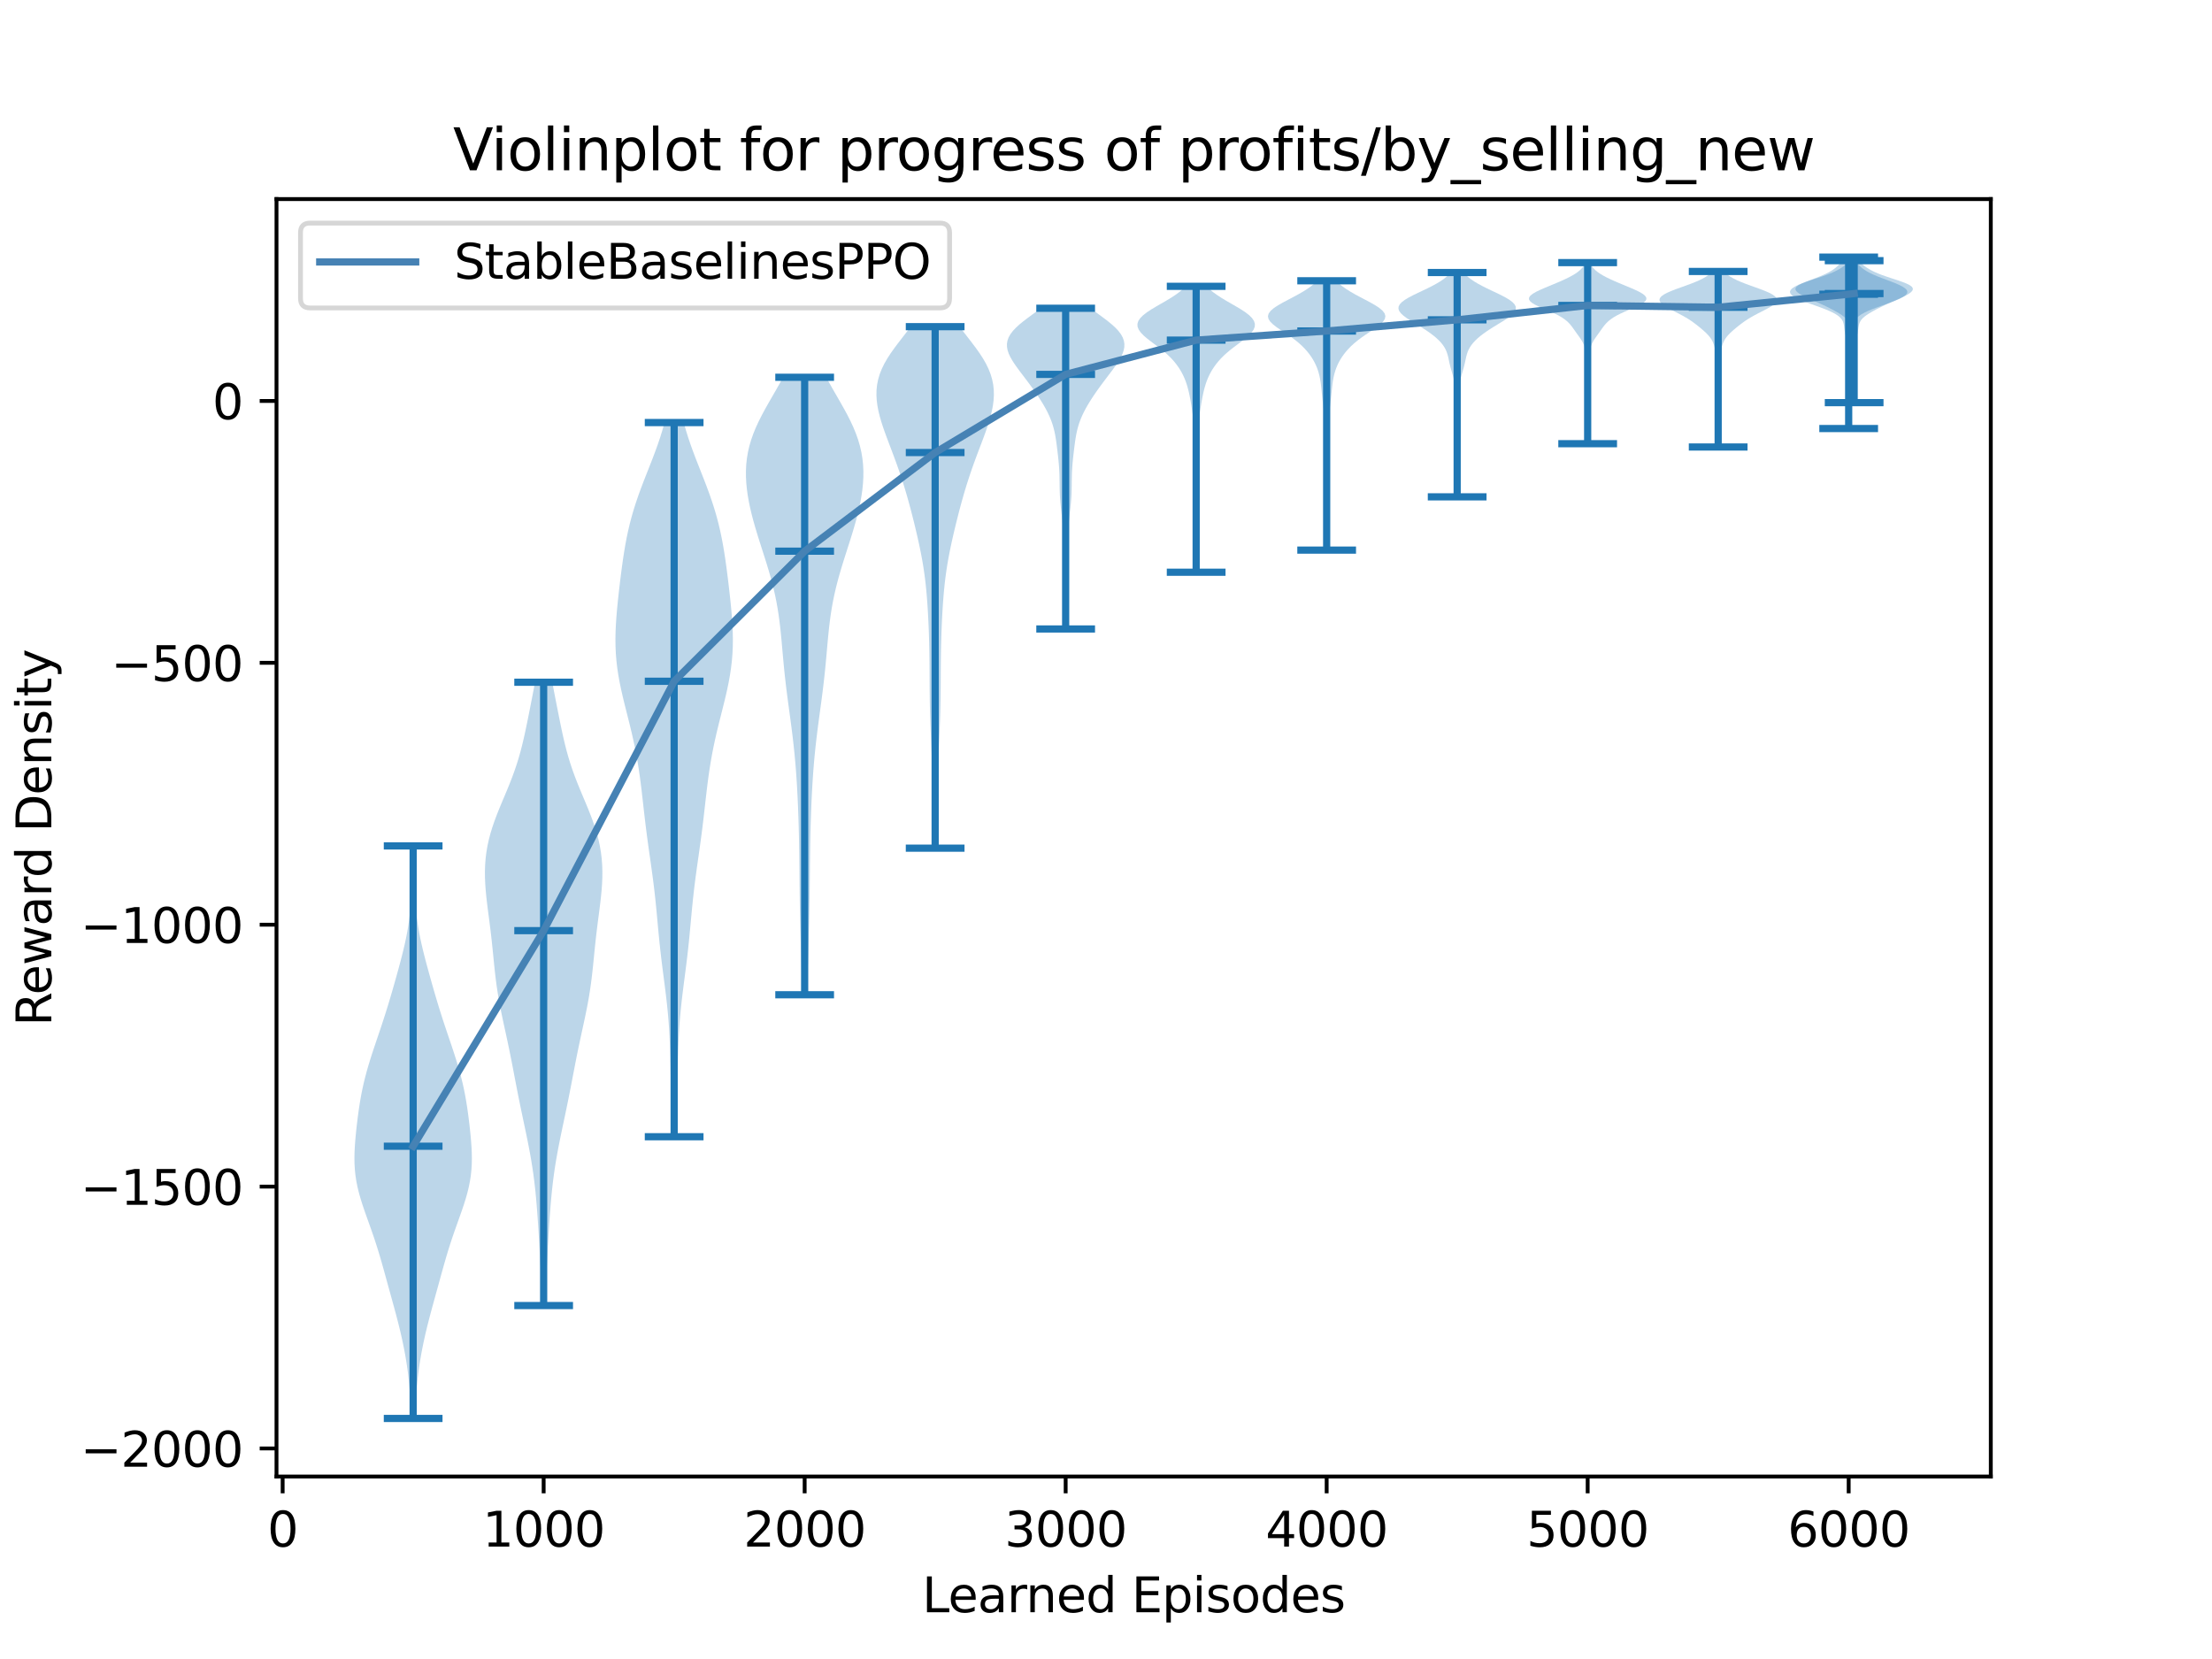 <?xml version="1.0" encoding="utf-8" standalone="no"?>
<!DOCTYPE svg PUBLIC "-//W3C//DTD SVG 1.1//EN"
  "http://www.w3.org/Graphics/SVG/1.1/DTD/svg11.dtd">
<svg xmlns:xlink="http://www.w3.org/1999/xlink" width="460.8pt" height="345.6pt" viewBox="0 0 460.8 345.6" xmlns="http://www.w3.org/2000/svg" version="1.1">
 <defs>
  <style type="text/css">*{stroke-linejoin: round; stroke-linecap: butt}</style>
 </defs>
 <g id="figure_1">
  <g id="patch_1">
   <path d="M 0 345.6 
L 460.8 345.6 
L 460.8 0 
L 0 0 
z
" style="fill: #ffffff"/>
  </g>
  <g id="axes_1">
   <g id="patch_2">
    <path d="M 57.6 307.584 
L 414.72 307.584 
L 414.72 41.472 
L 57.6 41.472 
z
" style="fill: #ffffff"/>
   </g>
   <g id="PolyCollection_1">
    <path d="M 86.46 295.488 
L 85.673 295.488 
L 85.621 294.283 
L 85.563 293.079 
L 85.499 291.874 
L 85.423 290.669 
L 85.334 289.465 
L 85.229 288.26 
L 85.105 287.055 
L 84.962 285.851 
L 84.797 284.646 
L 84.612 283.441 
L 84.407 282.236 
L 84.182 281.032 
L 83.939 279.827 
L 83.678 278.622 
L 83.401 277.418 
L 83.11 276.213 
L 82.805 275.008 
L 82.489 273.804 
L 82.165 272.599 
L 81.836 271.394 
L 81.503 270.19 
L 81.17 268.985 
L 80.838 267.78 
L 80.506 266.576 
L 80.175 265.371 
L 79.84 264.166 
L 79.5 262.962 
L 79.15 261.757 
L 78.788 260.552 
L 78.41 259.348 
L 78.016 258.143 
L 77.606 256.938 
L 77.184 255.733 
L 76.754 254.529 
L 76.323 253.324 
L 75.899 252.119 
L 75.494 250.915 
L 75.116 249.71 
L 74.775 248.505 
L 74.481 247.301 
L 74.239 246.096 
L 74.054 244.891 
L 73.926 243.687 
L 73.854 242.482 
L 73.833 241.277 
L 73.856 240.073 
L 73.915 238.868 
L 74.002 237.663 
L 74.11 236.459 
L 74.234 235.254 
L 74.369 234.049 
L 74.516 232.844 
L 74.676 231.64 
L 74.852 230.435 
L 75.046 229.23 
L 75.262 228.026 
L 75.504 226.821 
L 75.772 225.616 
L 76.067 224.412 
L 76.388 223.207 
L 76.733 222.002 
L 77.099 220.798 
L 77.483 219.593 
L 77.88 218.388 
L 78.284 217.184 
L 78.692 215.979 
L 79.1 214.774 
L 79.503 213.57 
L 79.898 212.365 
L 80.285 211.16 
L 80.662 209.955 
L 81.03 208.751 
L 81.389 207.546 
L 81.741 206.341 
L 82.086 205.137 
L 82.426 203.932 
L 82.762 202.727 
L 83.092 201.523 
L 83.415 200.318 
L 83.728 199.113 
L 84.028 197.909 
L 84.31 196.704 
L 84.571 195.499 
L 84.807 194.295 
L 85.015 193.09 
L 85.193 191.885 
L 85.341 190.681 
L 85.46 189.476 
L 85.553 188.271 
L 85.622 187.067 
L 85.672 185.862 
L 85.706 184.657 
L 85.729 183.452 
L 85.746 182.248 
L 85.758 181.043 
L 85.77 179.838 
L 85.783 178.634 
L 85.798 177.429 
L 85.817 176.224 
L 86.316 176.224 
L 86.316 176.224 
L 86.334 177.429 
L 86.35 178.634 
L 86.363 179.838 
L 86.374 181.043 
L 86.387 182.248 
L 86.403 183.452 
L 86.427 184.657 
L 86.461 185.862 
L 86.511 187.067 
L 86.58 188.271 
L 86.672 189.476 
L 86.792 190.681 
L 86.94 191.885 
L 87.118 193.09 
L 87.326 194.295 
L 87.562 195.499 
L 87.823 196.704 
L 88.105 197.909 
L 88.405 199.113 
L 88.718 200.318 
L 89.041 201.523 
L 89.371 202.727 
L 89.707 203.932 
L 90.047 205.137 
L 90.392 206.341 
L 90.744 207.546 
L 91.103 208.751 
L 91.47 209.955 
L 91.848 211.16 
L 92.234 212.365 
L 92.63 213.57 
L 93.033 214.774 
L 93.441 215.979 
L 93.849 217.184 
L 94.253 218.388 
L 94.65 219.593 
L 95.033 220.798 
L 95.4 222.002 
L 95.745 223.207 
L 96.066 224.412 
L 96.361 225.616 
L 96.629 226.821 
L 96.871 228.026 
L 97.087 229.23 
L 97.281 230.435 
L 97.456 231.64 
L 97.616 232.844 
L 97.764 234.049 
L 97.899 235.254 
L 98.023 236.459 
L 98.131 237.663 
L 98.218 238.868 
L 98.277 240.073 
L 98.3 241.277 
L 98.279 242.482 
L 98.207 243.687 
L 98.079 244.891 
L 97.894 246.096 
L 97.652 247.301 
L 97.358 248.505 
L 97.017 249.71 
L 96.639 250.915 
L 96.234 252.119 
L 95.81 253.324 
L 95.379 254.529 
L 94.949 255.733 
L 94.526 256.938 
L 94.117 258.143 
L 93.723 259.348 
L 93.345 260.552 
L 92.983 261.757 
L 92.633 262.962 
L 92.293 264.166 
L 91.958 265.371 
L 91.626 266.576 
L 91.295 267.78 
L 90.962 268.985 
L 90.629 270.19 
L 90.297 271.394 
L 89.967 272.599 
L 89.644 273.804 
L 89.328 275.008 
L 89.023 276.213 
L 88.732 277.418 
L 88.455 278.622 
L 88.194 279.827 
L 87.951 281.032 
L 87.726 282.236 
L 87.52 283.441 
L 87.335 284.646 
L 87.171 285.851 
L 87.027 287.055 
L 86.904 288.26 
L 86.799 289.465 
L 86.71 290.669 
L 86.634 291.874 
L 86.569 293.079 
L 86.512 294.283 
L 86.46 295.488 
z
" clip-path="url(#pb3994edb10)" style="fill: #1f77b4; fill-opacity: 0.3"/>
   </g>
   <g id="PolyCollection_2">
    <path d="M 113.593 271.966 
L 112.912 271.966 
L 112.868 270.655 
L 112.822 269.343 
L 112.773 268.032 
L 112.72 266.72 
L 112.663 265.409 
L 112.602 264.097 
L 112.537 262.786 
L 112.469 261.474 
L 112.398 260.163 
L 112.323 258.851 
L 112.245 257.54 
L 112.165 256.228 
L 112.08 254.917 
L 111.991 253.605 
L 111.896 252.294 
L 111.793 250.982 
L 111.68 249.671 
L 111.555 248.359 
L 111.414 247.048 
L 111.258 245.736 
L 111.083 244.425 
L 110.89 243.113 
L 110.679 241.802 
L 110.451 240.49 
L 110.207 239.179 
L 109.951 237.867 
L 109.684 236.556 
L 109.411 235.244 
L 109.134 233.933 
L 108.857 232.621 
L 108.582 231.31 
L 108.311 229.998 
L 108.045 228.687 
L 107.784 227.375 
L 107.529 226.064 
L 107.277 224.752 
L 107.027 223.441 
L 106.775 222.129 
L 106.519 220.818 
L 106.257 219.506 
L 105.988 218.195 
L 105.711 216.883 
L 105.429 215.572 
L 105.143 214.26 
L 104.858 212.949 
L 104.579 211.637 
L 104.31 210.326 
L 104.057 209.014 
L 103.823 207.703 
L 103.611 206.391 
L 103.42 205.08 
L 103.25 203.768 
L 103.098 202.457 
L 102.959 201.145 
L 102.827 199.834 
L 102.697 198.522 
L 102.564 197.211 
L 102.425 195.899 
L 102.276 194.588 
L 102.118 193.277 
L 101.951 191.965 
L 101.781 190.654 
L 101.61 189.342 
L 101.448 188.031 
L 101.3 186.719 
L 101.175 185.408 
L 101.082 184.096 
L 101.027 182.785 
L 101.019 181.473 
L 101.062 180.162 
L 101.162 178.85 
L 101.323 177.539 
L 101.545 176.227 
L 101.83 174.916 
L 102.175 173.604 
L 102.577 172.293 
L 103.028 170.981 
L 103.521 169.67 
L 104.046 168.358 
L 104.591 167.047 
L 105.144 165.735 
L 105.692 164.424 
L 106.225 163.112 
L 106.734 161.801 
L 107.211 160.489 
L 107.653 159.178 
L 108.059 157.866 
L 108.429 156.555 
L 108.768 155.243 
L 109.081 153.932 
L 109.374 152.62 
L 109.651 151.309 
L 109.92 149.997 
L 110.182 148.686 
L 110.442 147.374 
L 110.699 146.063 
L 110.955 144.751 
L 111.207 143.44 
L 111.452 142.128 
L 115.052 142.128 
L 115.052 142.128 
L 115.298 143.44 
L 115.55 144.751 
L 115.805 146.063 
L 116.063 147.374 
L 116.323 148.686 
L 116.585 149.997 
L 116.853 151.309 
L 117.131 152.62 
L 117.423 153.932 
L 117.736 155.243 
L 118.075 156.555 
L 118.446 157.866 
L 118.852 159.178 
L 119.293 160.489 
L 119.771 161.801 
L 120.279 163.112 
L 120.813 164.424 
L 121.361 165.735 
L 121.914 167.047 
L 122.459 168.358 
L 122.983 169.67 
L 123.477 170.981 
L 123.928 172.293 
L 124.33 173.604 
L 124.675 174.916 
L 124.959 176.227 
L 125.182 177.539 
L 125.342 178.85 
L 125.443 180.162 
L 125.486 181.473 
L 125.477 182.785 
L 125.423 184.096 
L 125.329 185.408 
L 125.205 186.719 
L 125.057 188.031 
L 124.894 189.342 
L 124.724 190.654 
L 124.553 191.965 
L 124.387 193.277 
L 124.229 194.588 
L 124.08 195.899 
L 123.941 197.211 
L 123.808 198.522 
L 123.678 199.834 
L 123.546 201.145 
L 123.407 202.457 
L 123.254 203.768 
L 123.084 205.08 
L 122.894 206.391 
L 122.682 207.703 
L 122.448 209.014 
L 122.195 210.326 
L 121.926 211.637 
L 121.647 212.949 
L 121.362 214.26 
L 121.076 215.572 
L 120.793 216.883 
L 120.517 218.195 
L 120.248 219.506 
L 119.986 220.818 
L 119.73 222.129 
L 119.478 223.441 
L 119.227 224.752 
L 118.976 226.064 
L 118.72 227.375 
L 118.46 228.687 
L 118.194 229.998 
L 117.923 231.31 
L 117.648 232.621 
L 117.371 233.933 
L 117.094 235.244 
L 116.821 236.556 
L 116.554 237.867 
L 116.298 239.179 
L 116.054 240.49 
L 115.826 241.802 
L 115.614 243.113 
L 115.422 244.425 
L 115.247 245.736 
L 115.09 247.048 
L 114.95 248.359 
L 114.824 249.671 
L 114.711 250.982 
L 114.608 252.294 
L 114.513 253.605 
L 114.424 254.917 
L 114.34 256.228 
L 114.259 257.54 
L 114.182 258.851 
L 114.107 260.163 
L 114.036 261.474 
L 113.967 262.786 
L 113.903 264.097 
L 113.842 265.409 
L 113.785 266.72 
L 113.732 268.032 
L 113.682 269.343 
L 113.636 270.655 
L 113.593 271.966 
z
" clip-path="url(#pb3994edb10)" style="fill: #1f77b4; fill-opacity: 0.3"/>
   </g>
   <g id="PolyCollection_3">
    <path d="M 140.836 236.797 
L 140.041 236.797 
L 139.994 235.294 
L 139.948 233.791 
L 139.904 232.288 
L 139.863 230.786 
L 139.824 229.283 
L 139.79 227.78 
L 139.758 226.277 
L 139.729 224.775 
L 139.7 223.272 
L 139.669 221.769 
L 139.634 220.266 
L 139.59 218.764 
L 139.535 217.261 
L 139.466 215.758 
L 139.379 214.255 
L 139.273 212.753 
L 139.146 211.25 
L 139 209.747 
L 138.836 208.245 
L 138.657 206.742 
L 138.468 205.239 
L 138.273 203.736 
L 138.078 202.234 
L 137.887 200.731 
L 137.705 199.228 
L 137.534 197.725 
L 137.374 196.223 
L 137.224 194.72 
L 137.082 193.217 
L 136.944 191.714 
L 136.805 190.212 
L 136.66 188.709 
L 136.506 187.206 
L 136.34 185.703 
L 136.159 184.201 
L 135.966 182.698 
L 135.762 181.195 
L 135.551 179.692 
L 135.337 178.19 
L 135.124 176.687 
L 134.916 175.184 
L 134.716 173.682 
L 134.526 172.179 
L 134.344 170.676 
L 134.17 169.173 
L 134.001 167.671 
L 133.831 166.168 
L 133.657 164.665 
L 133.472 163.162 
L 133.273 161.66 
L 133.054 160.157 
L 132.812 158.654 
L 132.544 157.151 
L 132.251 155.649 
L 131.931 154.146 
L 131.589 152.643 
L 131.227 151.14 
L 130.853 149.638 
L 130.473 148.135 
L 130.096 146.632 
L 129.731 145.13 
L 129.389 143.627 
L 129.078 142.124 
L 128.807 140.621 
L 128.582 139.119 
L 128.409 137.616 
L 128.289 136.113 
L 128.222 134.61 
L 128.205 133.108 
L 128.233 131.605 
L 128.301 130.102 
L 128.402 128.599 
L 128.528 127.097 
L 128.673 125.594 
L 128.832 124.091 
L 129.001 122.588 
L 129.179 121.086 
L 129.365 119.583 
L 129.561 118.08 
L 129.772 116.578 
L 130.001 115.075 
L 130.253 113.572 
L 130.535 112.069 
L 130.851 110.567 
L 131.206 109.064 
L 131.603 107.561 
L 132.042 106.058 
L 132.522 104.556 
L 133.04 103.053 
L 133.59 101.55 
L 134.164 100.047 
L 134.754 98.545 
L 135.348 97.042 
L 135.935 95.539 
L 136.504 94.036 
L 137.046 92.534 
L 137.553 91.031 
L 138.017 89.528 
L 138.434 88.025 
L 142.443 88.025 
L 142.443 88.025 
L 142.86 89.528 
L 143.324 91.031 
L 143.83 92.534 
L 144.373 94.036 
L 144.942 95.539 
L 145.529 97.042 
L 146.123 98.545 
L 146.712 100.047 
L 147.287 101.55 
L 147.837 103.053 
L 148.355 104.556 
L 148.835 106.058 
L 149.274 107.561 
L 149.67 109.064 
L 150.025 110.567 
L 150.341 112.069 
L 150.623 113.572 
L 150.876 115.075 
L 151.105 116.578 
L 151.315 118.08 
L 151.512 119.583 
L 151.698 121.086 
L 151.875 122.588 
L 152.044 124.091 
L 152.203 125.594 
L 152.349 127.097 
L 152.475 128.599 
L 152.575 130.102 
L 152.643 131.605 
L 152.672 133.108 
L 152.655 134.61 
L 152.588 136.113 
L 152.468 137.616 
L 152.294 139.119 
L 152.07 140.621 
L 151.799 142.124 
L 151.488 143.627 
L 151.145 145.13 
L 150.781 146.632 
L 150.404 148.135 
L 150.024 149.638 
L 149.649 151.14 
L 149.288 152.643 
L 148.945 154.146 
L 148.626 155.649 
L 148.332 157.151 
L 148.065 158.654 
L 147.823 160.157 
L 147.604 161.66 
L 147.404 163.162 
L 147.22 164.665 
L 147.045 166.168 
L 146.876 167.671 
L 146.706 169.173 
L 146.532 170.676 
L 146.351 172.179 
L 146.16 173.682 
L 145.961 175.184 
L 145.753 176.687 
L 145.54 178.19 
L 145.325 179.692 
L 145.114 181.195 
L 144.91 182.698 
L 144.717 184.201 
L 144.537 185.703 
L 144.37 187.206 
L 144.216 188.709 
L 144.072 190.212 
L 143.932 191.714 
L 143.794 193.217 
L 143.652 194.72 
L 143.503 196.223 
L 143.343 197.725 
L 143.171 199.228 
L 142.989 200.731 
L 142.799 202.234 
L 142.604 203.736 
L 142.409 205.239 
L 142.22 206.742 
L 142.041 208.245 
L 141.877 209.747 
L 141.73 211.25 
L 141.604 212.753 
L 141.498 214.255 
L 141.411 215.758 
L 141.341 217.261 
L 141.286 218.764 
L 141.243 220.266 
L 141.208 221.769 
L 141.177 223.272 
L 141.148 224.775 
L 141.118 226.277 
L 141.087 227.78 
L 141.052 229.283 
L 141.014 230.786 
L 140.972 232.288 
L 140.928 233.791 
L 140.883 235.294 
L 140.836 236.797 
z
" clip-path="url(#pb3994edb10)" style="fill: #1f77b4; fill-opacity: 0.3"/>
   </g>
   <g id="PolyCollection_4">
    <path d="M 168.101 207.226 
L 167.148 207.226 
L 167.104 205.926 
L 167.061 204.627 
L 167.02 203.328 
L 166.979 202.029 
L 166.939 200.729 
L 166.9 199.43 
L 166.861 198.131 
L 166.823 196.831 
L 166.786 195.532 
L 166.75 194.233 
L 166.715 192.934 
L 166.683 191.634 
L 166.653 190.335 
L 166.626 189.036 
L 166.603 187.736 
L 166.583 186.437 
L 166.566 185.138 
L 166.551 183.839 
L 166.539 182.539 
L 166.527 181.24 
L 166.515 179.941 
L 166.502 178.641 
L 166.486 177.342 
L 166.467 176.043 
L 166.443 174.744 
L 166.415 173.444 
L 166.382 172.145 
L 166.343 170.846 
L 166.299 169.546 
L 166.249 168.247 
L 166.193 166.948 
L 166.131 165.649 
L 166.062 164.349 
L 165.986 163.05 
L 165.901 161.751 
L 165.807 160.451 
L 165.703 159.152 
L 165.588 157.853 
L 165.462 156.554 
L 165.325 155.254 
L 165.177 153.955 
L 165.02 152.656 
L 164.855 151.356 
L 164.683 150.057 
L 164.508 148.758 
L 164.331 147.459 
L 164.156 146.159 
L 163.985 144.86 
L 163.82 143.561 
L 163.664 142.261 
L 163.517 140.962 
L 163.38 139.663 
L 163.252 138.364 
L 163.132 137.064 
L 163.016 135.765 
L 162.901 134.466 
L 162.783 133.167 
L 162.656 131.867 
L 162.517 130.568 
L 162.36 129.269 
L 162.181 127.969 
L 161.976 126.67 
L 161.743 125.371 
L 161.48 124.072 
L 161.186 122.772 
L 160.863 121.473 
L 160.513 120.174 
L 160.14 118.874 
L 159.748 117.575 
L 159.342 116.276 
L 158.927 114.977 
L 158.51 113.677 
L 158.097 112.378 
L 157.693 111.079 
L 157.305 109.779 
L 156.937 108.48 
L 156.596 107.181 
L 156.286 105.882 
L 156.013 104.582 
L 155.782 103.283 
L 155.599 101.984 
L 155.468 100.684 
L 155.397 99.385 
L 155.391 98.086 
L 155.454 96.787 
L 155.594 95.487 
L 155.812 94.188 
L 156.111 92.889 
L 156.493 91.589 
L 156.953 90.29 
L 157.489 88.991 
L 158.091 87.692 
L 158.75 86.392 
L 159.454 85.093 
L 160.188 83.794 
L 160.937 82.494 
L 161.686 81.195 
L 162.419 79.896 
L 163.122 78.597 
L 172.127 78.597 
L 172.127 78.597 
L 172.83 79.896 
L 173.563 81.195 
L 174.311 82.494 
L 175.06 83.794 
L 175.794 85.093 
L 176.498 86.392 
L 177.158 87.692 
L 177.76 88.991 
L 178.295 90.29 
L 178.756 91.589 
L 179.137 92.889 
L 179.437 94.188 
L 179.655 95.487 
L 179.794 96.787 
L 179.858 98.086 
L 179.851 99.385 
L 179.78 100.684 
L 179.65 101.984 
L 179.466 103.283 
L 179.235 104.582 
L 178.962 105.882 
L 178.653 107.181 
L 178.311 108.48 
L 177.944 109.779 
L 177.555 111.079 
L 177.152 112.378 
L 176.738 113.677 
L 176.321 114.977 
L 175.907 116.276 
L 175.501 117.575 
L 175.108 118.874 
L 174.735 120.174 
L 174.386 121.473 
L 174.063 122.772 
L 173.769 124.072 
L 173.505 125.371 
L 173.272 126.67 
L 173.067 127.969 
L 172.888 129.269 
L 172.731 130.568 
L 172.592 131.867 
L 172.466 133.167 
L 172.348 134.466 
L 172.233 135.765 
L 172.117 137.064 
L 171.996 138.364 
L 171.868 139.663 
L 171.731 140.962 
L 171.584 142.261 
L 171.428 143.561 
L 171.264 144.86 
L 171.093 146.159 
L 170.918 147.459 
L 170.741 148.758 
L 170.566 150.057 
L 170.394 151.356 
L 170.229 152.656 
L 170.071 153.955 
L 169.924 155.254 
L 169.787 156.554 
L 169.661 157.853 
L 169.546 159.152 
L 169.442 160.451 
L 169.347 161.751 
L 169.263 163.05 
L 169.186 164.349 
L 169.117 165.649 
L 169.055 166.948 
L 168.999 168.247 
L 168.95 169.546 
L 168.906 170.846 
L 168.867 172.145 
L 168.834 173.444 
L 168.805 174.744 
L 168.782 176.043 
L 168.763 177.342 
L 168.747 178.641 
L 168.733 179.941 
L 168.721 181.24 
L 168.71 182.539 
L 168.697 183.839 
L 168.683 185.138 
L 168.666 186.437 
L 168.646 187.736 
L 168.622 189.036 
L 168.596 190.335 
L 168.566 191.634 
L 168.533 192.934 
L 168.499 194.233 
L 168.463 195.532 
L 168.426 196.831 
L 168.388 198.131 
L 168.349 199.43 
L 168.31 200.729 
L 168.27 202.029 
L 168.229 203.328 
L 168.187 204.627 
L 168.144 205.926 
L 168.101 207.226 
z
" clip-path="url(#pb3994edb10)" style="fill: #1f77b4; fill-opacity: 0.3"/>
   </g>
   <g id="PolyCollection_5">
    <path d="M 195.057 176.684 
L 194.564 176.684 
L 194.531 175.587 
L 194.497 174.489 
L 194.463 173.392 
L 194.428 172.295 
L 194.394 171.198 
L 194.362 170.1 
L 194.333 169.003 
L 194.306 167.906 
L 194.282 166.808 
L 194.262 165.711 
L 194.243 164.614 
L 194.225 163.517 
L 194.208 162.419 
L 194.188 161.322 
L 194.166 160.225 
L 194.139 159.128 
L 194.107 158.03 
L 194.071 156.933 
L 194.03 155.836 
L 193.985 154.738 
L 193.939 153.641 
L 193.892 152.544 
L 193.847 151.447 
L 193.806 150.349 
L 193.768 149.252 
L 193.736 148.155 
L 193.71 147.058 
L 193.689 145.96 
L 193.674 144.863 
L 193.663 143.766 
L 193.655 142.668 
L 193.649 141.571 
L 193.644 140.474 
L 193.638 139.377 
L 193.63 138.279 
L 193.62 137.182 
L 193.605 136.085 
L 193.585 134.988 
L 193.56 133.89 
L 193.53 132.793 
L 193.494 131.696 
L 193.452 130.598 
L 193.403 129.501 
L 193.349 128.404 
L 193.287 127.307 
L 193.219 126.209 
L 193.142 125.112 
L 193.055 124.015 
L 192.957 122.917 
L 192.846 121.82 
L 192.72 120.723 
L 192.578 119.626 
L 192.42 118.528 
L 192.244 117.431 
L 192.052 116.334 
L 191.845 115.237 
L 191.623 114.139 
L 191.389 113.042 
L 191.145 111.945 
L 190.891 110.847 
L 190.63 109.75 
L 190.362 108.653 
L 190.087 107.556 
L 189.804 106.458 
L 189.512 105.361 
L 189.212 104.264 
L 188.9 103.167 
L 188.577 102.069 
L 188.241 100.972 
L 187.892 99.875 
L 187.53 98.777 
L 187.154 97.68 
L 186.765 96.583 
L 186.364 95.486 
L 185.955 94.388 
L 185.539 93.291 
L 185.122 92.194 
L 184.71 91.097 
L 184.31 89.999 
L 183.929 88.902 
L 183.576 87.805 
L 183.261 86.707 
L 182.993 85.61 
L 182.783 84.513 
L 182.641 83.416 
L 182.577 82.318 
L 182.599 81.221 
L 182.718 80.124 
L 182.938 79.027 
L 183.265 77.929 
L 183.699 76.832 
L 184.236 75.735 
L 184.869 74.637 
L 185.584 73.54 
L 186.365 72.443 
L 187.191 71.346 
L 188.04 70.248 
L 188.888 69.151 
L 189.714 68.054 
L 199.906 68.054 
L 199.906 68.054 
L 200.732 69.151 
L 201.581 70.248 
L 202.429 71.346 
L 203.255 72.443 
L 204.036 73.54 
L 204.751 74.637 
L 205.384 75.735 
L 205.921 76.832 
L 206.355 77.929 
L 206.682 79.027 
L 206.903 80.124 
L 207.021 81.221 
L 207.044 82.318 
L 206.979 83.416 
L 206.837 84.513 
L 206.627 85.61 
L 206.359 86.707 
L 206.044 87.805 
L 205.692 88.902 
L 205.311 89.999 
L 204.91 91.097 
L 204.498 92.194 
L 204.081 93.291 
L 203.666 94.388 
L 203.256 95.486 
L 202.856 96.583 
L 202.467 97.68 
L 202.091 98.777 
L 201.728 99.875 
L 201.379 100.972 
L 201.043 102.069 
L 200.72 103.167 
L 200.409 104.264 
L 200.108 105.361 
L 199.817 106.458 
L 199.534 107.556 
L 199.258 108.653 
L 198.99 109.75 
L 198.729 110.847 
L 198.476 111.945 
L 198.231 113.042 
L 197.997 114.139 
L 197.776 115.237 
L 197.568 116.334 
L 197.376 117.431 
L 197.2 118.528 
L 197.042 119.626 
L 196.9 120.723 
L 196.775 121.82 
L 196.664 122.917 
L 196.566 124.015 
L 196.479 125.112 
L 196.402 126.209 
L 196.333 127.307 
L 196.272 128.404 
L 196.217 129.501 
L 196.169 130.598 
L 196.127 131.696 
L 196.09 132.793 
L 196.06 133.89 
L 196.035 134.988 
L 196.016 136.085 
L 196.001 137.182 
L 195.99 138.279 
L 195.982 139.377 
L 195.976 140.474 
L 195.971 141.571 
L 195.965 142.668 
L 195.957 143.766 
L 195.946 144.863 
L 195.931 145.96 
L 195.911 147.058 
L 195.884 148.155 
L 195.852 149.252 
L 195.815 150.349 
L 195.773 151.447 
L 195.728 152.544 
L 195.681 153.641 
L 195.635 154.738 
L 195.591 155.836 
L 195.55 156.933 
L 195.513 158.03 
L 195.481 159.128 
L 195.455 160.225 
L 195.432 161.322 
L 195.413 162.419 
L 195.395 163.517 
L 195.377 164.614 
L 195.359 165.711 
L 195.338 166.808 
L 195.314 167.906 
L 195.288 169.003 
L 195.258 170.1 
L 195.226 171.198 
L 195.192 172.295 
L 195.158 173.392 
L 195.123 174.489 
L 195.089 175.587 
L 195.057 176.684 
z
" clip-path="url(#pb3994edb10)" style="fill: #1f77b4; fill-opacity: 0.3"/>
   </g>
   <g id="PolyCollection_6">
    <path d="M 222.146 131.023 
L 221.846 131.023 
L 221.831 130.348 
L 221.815 129.674 
L 221.797 128.999 
L 221.777 128.324 
L 221.756 127.649 
L 221.732 126.974 
L 221.707 126.3 
L 221.681 125.625 
L 221.656 124.95 
L 221.634 124.275 
L 221.615 123.601 
L 221.601 122.926 
L 221.594 122.251 
L 221.592 121.576 
L 221.596 120.902 
L 221.605 120.227 
L 221.618 119.552 
L 221.632 118.877 
L 221.645 118.202 
L 221.657 117.528 
L 221.664 116.853 
L 221.668 116.178 
L 221.667 115.503 
L 221.66 114.829 
L 221.648 114.154 
L 221.632 113.479 
L 221.609 112.804 
L 221.582 112.13 
L 221.548 111.455 
L 221.507 110.78 
L 221.459 110.105 
L 221.403 109.43 
L 221.339 108.756 
L 221.269 108.081 
L 221.193 107.406 
L 221.115 106.731 
L 221.038 106.057 
L 220.966 105.382 
L 220.901 104.707 
L 220.846 104.032 
L 220.803 103.358 
L 220.772 102.683 
L 220.752 102.008 
L 220.74 101.333 
L 220.733 100.658 
L 220.725 99.984 
L 220.713 99.309 
L 220.694 98.634 
L 220.663 97.959 
L 220.621 97.285 
L 220.568 96.61 
L 220.505 95.935 
L 220.434 95.26 
L 220.359 94.586 
L 220.28 93.911 
L 220.198 93.236 
L 220.112 92.561 
L 220.019 91.886 
L 219.915 91.212 
L 219.796 90.537 
L 219.656 89.862 
L 219.491 89.187 
L 219.296 88.513 
L 219.069 87.838 
L 218.809 87.163 
L 218.515 86.488 
L 218.19 85.814 
L 217.836 85.139 
L 217.454 84.464 
L 217.05 83.789 
L 216.624 83.114 
L 216.18 82.44 
L 215.72 81.765 
L 215.245 81.09 
L 214.758 80.415 
L 214.259 79.741 
L 213.752 79.066 
L 213.24 78.391 
L 212.727 77.716 
L 212.221 77.041 
L 211.729 76.367 
L 211.261 75.692 
L 210.831 75.017 
L 210.452 74.342 
L 210.139 73.668 
L 209.91 72.993 
L 209.779 72.318 
L 209.762 71.643 
L 209.871 70.969 
L 210.112 70.294 
L 210.488 69.619 
L 210.997 68.944 
L 211.628 68.269 
L 212.367 67.595 
L 213.19 66.92 
L 214.073 66.245 
L 214.988 65.57 
L 215.907 64.896 
L 216.801 64.221 
L 227.191 64.221 
L 227.191 64.221 
L 228.086 64.896 
L 229.004 65.57 
L 229.919 66.245 
L 230.802 66.92 
L 231.626 67.595 
L 232.364 68.269 
L 232.995 68.944 
L 233.504 69.619 
L 233.881 70.294 
L 234.122 70.969 
L 234.23 71.643 
L 234.213 72.318 
L 234.082 72.993 
L 233.853 73.668 
L 233.541 74.342 
L 233.162 75.017 
L 232.731 75.692 
L 232.264 76.367 
L 231.771 77.041 
L 231.265 77.716 
L 230.752 78.391 
L 230.24 79.066 
L 229.733 79.741 
L 229.235 80.415 
L 228.747 81.09 
L 228.272 81.765 
L 227.812 82.44 
L 227.368 83.114 
L 226.943 83.789 
L 226.538 84.464 
L 226.157 85.139 
L 225.802 85.814 
L 225.477 86.488 
L 225.183 87.163 
L 224.923 87.838 
L 224.696 88.513 
L 224.501 89.187 
L 224.336 89.862 
L 224.196 90.537 
L 224.077 91.212 
L 223.973 91.886 
L 223.881 92.561 
L 223.795 93.236 
L 223.713 93.911 
L 223.634 94.586 
L 223.558 95.26 
L 223.488 95.935 
L 223.425 96.61 
L 223.371 97.285 
L 223.329 97.959 
L 223.299 98.634 
L 223.279 99.309 
L 223.267 99.984 
L 223.26 100.658 
L 223.252 101.333 
L 223.24 102.008 
L 223.22 102.683 
L 223.189 103.358 
L 223.146 104.032 
L 223.092 104.707 
L 223.026 105.382 
L 222.954 106.057 
L 222.877 106.731 
L 222.799 107.406 
L 222.724 108.081 
L 222.653 108.756 
L 222.589 109.43 
L 222.533 110.105 
L 222.485 110.78 
L 222.444 111.455 
L 222.41 112.13 
L 222.383 112.804 
L 222.361 113.479 
L 222.344 114.154 
L 222.332 114.829 
L 222.326 115.503 
L 222.324 116.178 
L 222.328 116.853 
L 222.336 117.528 
L 222.347 118.202 
L 222.361 118.877 
L 222.375 119.552 
L 222.387 120.227 
L 222.396 120.902 
L 222.4 121.576 
L 222.399 122.251 
L 222.391 122.926 
L 222.377 123.601 
L 222.358 124.275 
L 222.336 124.95 
L 222.311 125.625 
L 222.285 126.3 
L 222.26 126.974 
L 222.237 127.649 
L 222.215 128.324 
L 222.195 128.999 
L 222.177 129.674 
L 222.161 130.348 
L 222.146 131.023 
z
" clip-path="url(#pb3994edb10)" style="fill: #1f77b4; fill-opacity: 0.3"/>
   </g>
   <g id="PolyCollection_7">
    <path d="M 249.338 119.209 
L 249.026 119.209 
L 249.017 118.607 
L 249.014 118.006 
L 249.017 117.404 
L 249.025 116.802 
L 249.039 116.201 
L 249.055 115.599 
L 249.074 114.997 
L 249.093 114.396 
L 249.11 113.794 
L 249.125 113.193 
L 249.136 112.591 
L 249.142 111.989 
L 249.143 111.388 
L 249.138 110.786 
L 249.126 110.184 
L 249.109 109.583 
L 249.087 108.981 
L 249.06 108.38 
L 249.029 107.778 
L 248.997 107.176 
L 248.966 106.575 
L 248.937 105.973 
L 248.912 105.371 
L 248.891 104.77 
L 248.875 104.168 
L 248.862 103.566 
L 248.851 102.965 
L 248.84 102.363 
L 248.829 101.762 
L 248.818 101.16 
L 248.808 100.558 
L 248.8 99.957 
L 248.796 99.355 
L 248.799 98.753 
L 248.809 98.152 
L 248.826 97.55 
L 248.849 96.949 
L 248.876 96.347 
L 248.904 95.745 
L 248.93 95.144 
L 248.951 94.542 
L 248.965 93.94 
L 248.972 93.339 
L 248.969 92.737 
L 248.958 92.135 
L 248.937 91.534 
L 248.908 90.932 
L 248.871 90.331 
L 248.826 89.729 
L 248.774 89.127 
L 248.715 88.526 
L 248.651 87.924 
L 248.58 87.322 
L 248.505 86.721 
L 248.424 86.119 
L 248.34 85.518 
L 248.25 84.916 
L 248.155 84.314 
L 248.054 83.713 
L 247.946 83.111 
L 247.83 82.509 
L 247.702 81.908 
L 247.562 81.306 
L 247.405 80.704 
L 247.227 80.103 
L 247.024 79.501 
L 246.791 78.9 
L 246.524 78.298 
L 246.221 77.696 
L 245.877 77.095 
L 245.491 76.493 
L 245.059 75.891 
L 244.576 75.29 
L 244.036 74.688 
L 243.437 74.087 
L 242.775 73.485 
L 242.053 72.883 
L 241.283 72.282 
L 240.482 71.68 
L 239.68 71.078 
L 238.912 70.477 
L 238.219 69.875 
L 237.641 69.273 
L 237.217 68.672 
L 236.979 68.07 
L 236.948 67.469 
L 237.135 66.867 
L 237.538 66.265 
L 238.14 65.664 
L 238.916 65.062 
L 239.827 64.46 
L 240.829 63.859 
L 241.874 63.257 
L 242.916 62.656 
L 243.913 62.054 
L 244.835 61.452 
L 245.66 60.851 
L 246.377 60.249 
L 246.986 59.647 
L 251.378 59.647 
L 251.378 59.647 
L 251.987 60.249 
L 252.704 60.851 
L 253.529 61.452 
L 254.451 62.054 
L 255.448 62.656 
L 256.49 63.257 
L 257.535 63.859 
L 258.537 64.46 
L 259.448 65.062 
L 260.224 65.664 
L 260.826 66.265 
L 261.229 66.867 
L 261.416 67.469 
L 261.385 68.07 
L 261.147 68.672 
L 260.723 69.273 
L 260.146 69.875 
L 259.452 70.477 
L 258.684 71.078 
L 257.882 71.68 
L 257.082 72.282 
L 256.311 72.883 
L 255.589 73.485 
L 254.927 74.087 
L 254.328 74.688 
L 253.789 75.29 
L 253.305 75.891 
L 252.873 76.493 
L 252.487 77.095 
L 252.144 77.696 
L 251.84 78.298 
L 251.573 78.9 
L 251.34 79.501 
L 251.137 80.103 
L 250.959 80.704 
L 250.802 81.306 
L 250.662 81.908 
L 250.535 82.509 
L 250.418 83.111 
L 250.31 83.713 
L 250.209 84.314 
L 250.114 84.916 
L 250.025 85.518 
L 249.94 86.119 
L 249.859 86.721 
L 249.784 87.322 
L 249.714 87.924 
L 249.649 88.526 
L 249.59 89.127 
L 249.538 89.729 
L 249.493 90.331 
L 249.456 90.932 
L 249.427 91.534 
L 249.407 92.135 
L 249.395 92.737 
L 249.392 93.339 
L 249.399 93.94 
L 249.413 94.542 
L 249.435 95.144 
L 249.461 95.745 
L 249.488 96.347 
L 249.515 96.949 
L 249.538 97.55 
L 249.555 98.152 
L 249.565 98.753 
L 249.568 99.355 
L 249.564 99.957 
L 249.556 100.558 
L 249.546 101.16 
L 249.535 101.762 
L 249.524 102.363 
L 249.514 102.965 
L 249.502 103.566 
L 249.489 104.168 
L 249.473 104.77 
L 249.452 105.371 
L 249.427 105.973 
L 249.398 106.575 
L 249.367 107.176 
L 249.335 107.778 
L 249.304 108.38 
L 249.277 108.981 
L 249.255 109.583 
L 249.238 110.184 
L 249.227 110.786 
L 249.222 111.388 
L 249.222 111.989 
L 249.228 112.591 
L 249.239 113.193 
L 249.254 113.794 
L 249.271 114.396 
L 249.29 114.997 
L 249.309 115.599 
L 249.325 116.201 
L 249.339 116.802 
L 249.347 117.404 
L 249.35 118.006 
L 249.347 118.607 
L 249.338 119.209 
z
" clip-path="url(#pb3994edb10)" style="fill: #1f77b4; fill-opacity: 0.3"/>
   </g>
   <g id="PolyCollection_8">
    <path d="M 276.458 114.599 
L 276.278 114.599 
L 276.28 114.033 
L 276.286 113.466 
L 276.294 112.899 
L 276.304 112.332 
L 276.314 111.766 
L 276.322 111.199 
L 276.328 110.632 
L 276.331 110.065 
L 276.33 109.499 
L 276.325 108.932 
L 276.317 108.365 
L 276.307 107.799 
L 276.296 107.232 
L 276.284 106.665 
L 276.274 106.098 
L 276.264 105.532 
L 276.255 104.965 
L 276.246 104.398 
L 276.235 103.831 
L 276.221 103.265 
L 276.202 102.698 
L 276.179 102.131 
L 276.152 101.564 
L 276.122 100.998 
L 276.093 100.431 
L 276.067 99.864 
L 276.044 99.297 
L 276.027 98.731 
L 276.014 98.164 
L 276.004 97.597 
L 275.996 97.031 
L 275.989 96.464 
L 275.983 95.897 
L 275.978 95.33 
L 275.978 94.764 
L 275.983 94.197 
L 275.995 93.63 
L 276.015 93.063 
L 276.039 92.497 
L 276.066 91.93 
L 276.091 91.363 
L 276.111 90.796 
L 276.121 90.23 
L 276.119 89.663 
L 276.104 89.096 
L 276.077 88.529 
L 276.037 87.963 
L 275.988 87.396 
L 275.931 86.829 
L 275.868 86.262 
L 275.801 85.696 
L 275.731 85.129 
L 275.661 84.562 
L 275.591 83.996 
L 275.524 83.429 
L 275.46 82.862 
L 275.4 82.295 
L 275.342 81.729 
L 275.285 81.162 
L 275.226 80.595 
L 275.159 80.028 
L 275.081 79.462 
L 274.986 78.895 
L 274.87 78.328 
L 274.729 77.761 
L 274.559 77.195 
L 274.358 76.628 
L 274.122 76.061 
L 273.849 75.494 
L 273.535 74.928 
L 273.179 74.361 
L 272.778 73.794 
L 272.329 73.228 
L 271.828 72.661 
L 271.271 72.094 
L 270.652 71.527 
L 269.968 70.961 
L 269.218 70.394 
L 268.41 69.827 
L 267.564 69.26 
L 266.71 68.694 
L 265.894 68.127 
L 265.172 67.56 
L 264.604 66.993 
L 264.244 66.427 
L 264.134 65.86 
L 264.295 65.293 
L 264.722 64.726 
L 265.389 64.16 
L 266.247 63.593 
L 267.239 63.026 
L 268.303 62.46 
L 269.384 61.893 
L 270.435 61.326 
L 271.421 60.759 
L 272.321 60.193 
L 273.121 59.626 
L 273.816 59.059 
L 274.405 58.492 
L 278.331 58.492 
L 278.331 58.492 
L 278.921 59.059 
L 279.615 59.626 
L 280.415 60.193 
L 281.315 60.759 
L 282.301 61.326 
L 283.352 61.893 
L 284.433 62.46 
L 285.497 63.026 
L 286.489 63.593 
L 287.348 64.16 
L 288.014 64.726 
L 288.441 65.293 
L 288.602 65.86 
L 288.492 66.427 
L 288.132 66.993 
L 287.564 67.56 
L 286.842 68.127 
L 286.026 68.694 
L 285.172 69.26 
L 284.326 69.827 
L 283.518 70.394 
L 282.768 70.961 
L 282.084 71.527 
L 281.465 72.094 
L 280.908 72.661 
L 280.407 73.228 
L 279.958 73.794 
L 279.557 74.361 
L 279.201 74.928 
L 278.887 75.494 
L 278.614 76.061 
L 278.378 76.628 
L 278.177 77.195 
L 278.007 77.761 
L 277.866 78.328 
L 277.75 78.895 
L 277.655 79.462 
L 277.577 80.028 
L 277.51 80.595 
L 277.451 81.162 
L 277.394 81.729 
L 277.336 82.295 
L 277.276 82.862 
L 277.212 83.429 
L 277.145 83.996 
L 277.075 84.562 
L 277.005 85.129 
L 276.935 85.696 
L 276.868 86.262 
L 276.805 86.829 
L 276.748 87.396 
L 276.699 87.963 
L 276.659 88.529 
L 276.632 89.096 
L 276.617 89.663 
L 276.615 90.23 
L 276.625 90.796 
L 276.645 91.363 
L 276.67 91.93 
L 276.697 92.497 
L 276.721 93.063 
L 276.741 93.63 
L 276.753 94.197 
L 276.758 94.764 
L 276.758 95.33 
L 276.753 95.897 
L 276.747 96.464 
L 276.74 97.031 
L 276.732 97.597 
L 276.722 98.164 
L 276.709 98.731 
L 276.692 99.297 
L 276.669 99.864 
L 276.643 100.431 
L 276.614 100.998 
L 276.584 101.564 
L 276.557 102.131 
L 276.534 102.698 
L 276.515 103.265 
L 276.501 103.831 
L 276.49 104.398 
L 276.481 104.965 
L 276.472 105.532 
L 276.462 106.098 
L 276.452 106.665 
L 276.44 107.232 
L 276.429 107.799 
L 276.419 108.365 
L 276.411 108.932 
L 276.406 109.499 
L 276.405 110.065 
L 276.408 110.632 
L 276.414 111.199 
L 276.422 111.766 
L 276.432 112.332 
L 276.442 112.899 
L 276.45 113.466 
L 276.456 114.033 
L 276.458 114.599 
z
" clip-path="url(#pb3994edb10)" style="fill: #1f77b4; fill-opacity: 0.3"/>
   </g>
   <g id="PolyCollection_9">
    <path d="M 303.723 103.502 
L 303.385 103.502 
L 303.377 103.03 
L 303.376 102.558 
L 303.382 102.086 
L 303.394 101.614 
L 303.411 101.142 
L 303.431 100.67 
L 303.451 100.198 
L 303.471 99.726 
L 303.487 99.254 
L 303.5 98.782 
L 303.507 98.31 
L 303.508 97.838 
L 303.502 97.365 
L 303.49 96.893 
L 303.47 96.421 
L 303.444 95.949 
L 303.413 95.477 
L 303.377 95.005 
L 303.341 94.533 
L 303.305 94.061 
L 303.273 93.589 
L 303.246 93.117 
L 303.226 92.645 
L 303.214 92.173 
L 303.21 91.701 
L 303.211 91.229 
L 303.218 90.757 
L 303.229 90.285 
L 303.242 89.812 
L 303.257 89.34 
L 303.273 88.868 
L 303.288 88.396 
L 303.301 87.924 
L 303.309 87.452 
L 303.311 86.98 
L 303.306 86.508 
L 303.292 86.036 
L 303.271 85.564 
L 303.244 85.092 
L 303.212 84.62 
L 303.18 84.148 
L 303.15 83.676 
L 303.126 83.204 
L 303.108 82.731 
L 303.096 82.259 
L 303.088 81.787 
L 303.079 81.315 
L 303.064 80.843 
L 303.038 80.371 
L 302.993 79.899 
L 302.926 79.427 
L 302.837 78.955 
L 302.726 78.483 
L 302.599 78.011 
L 302.462 77.539 
L 302.324 77.067 
L 302.191 76.595 
L 302.069 76.123 
L 301.958 75.65 
L 301.856 75.178 
L 301.756 74.706 
L 301.648 74.234 
L 301.52 73.762 
L 301.359 73.29 
L 301.155 72.818 
L 300.898 72.346 
L 300.583 71.874 
L 300.207 71.402 
L 299.77 70.93 
L 299.271 70.458 
L 298.714 69.986 
L 298.1 69.514 
L 297.435 69.042 
L 296.723 68.569 
L 295.974 68.097 
L 295.201 67.625 
L 294.424 67.153 
L 293.666 66.681 
L 292.958 66.209 
L 292.335 65.737 
L 291.832 65.265 
L 291.484 64.793 
L 291.32 64.321 
L 291.36 63.849 
L 291.609 63.377 
L 292.064 62.905 
L 292.702 62.433 
L 293.492 61.961 
L 294.396 61.488 
L 295.368 61.016 
L 296.366 60.544 
L 297.351 60.072 
L 298.293 59.6 
L 299.168 59.128 
L 299.96 58.656 
L 300.662 58.184 
L 301.27 57.712 
L 301.785 57.24 
L 302.212 56.768 
L 304.895 56.768 
L 304.895 56.768 
L 305.323 57.24 
L 305.838 57.712 
L 306.446 58.184 
L 307.147 58.656 
L 307.94 59.128 
L 308.815 59.6 
L 309.757 60.072 
L 310.742 60.544 
L 311.74 61.016 
L 312.712 61.488 
L 313.615 61.961 
L 314.406 62.433 
L 315.044 62.905 
L 315.498 63.377 
L 315.748 63.849 
L 315.788 64.321 
L 315.624 64.793 
L 315.276 65.265 
L 314.773 65.737 
L 314.15 66.209 
L 313.442 66.681 
L 312.684 67.153 
L 311.906 67.625 
L 311.134 68.097 
L 310.385 68.569 
L 309.673 69.042 
L 309.008 69.514 
L 308.394 69.986 
L 307.837 70.458 
L 307.338 70.93 
L 306.901 71.402 
L 306.525 71.874 
L 306.21 72.346 
L 305.953 72.818 
L 305.749 73.29 
L 305.588 73.762 
L 305.46 74.234 
L 305.352 74.706 
L 305.252 75.178 
L 305.15 75.65 
L 305.039 76.123 
L 304.917 76.595 
L 304.784 77.067 
L 304.646 77.539 
L 304.509 78.011 
L 304.382 78.483 
L 304.271 78.955 
L 304.182 79.427 
L 304.115 79.899 
L 304.07 80.371 
L 304.043 80.843 
L 304.029 81.315 
L 304.02 81.787 
L 304.012 82.259 
L 304 82.731 
L 303.982 83.204 
L 303.958 83.676 
L 303.928 84.148 
L 303.896 84.62 
L 303.864 85.092 
L 303.837 85.564 
L 303.815 86.036 
L 303.802 86.508 
L 303.797 86.98 
L 303.799 87.452 
L 303.807 87.924 
L 303.82 88.396 
L 303.835 88.868 
L 303.851 89.34 
L 303.866 89.812 
L 303.879 90.285 
L 303.89 90.757 
L 303.897 91.229 
L 303.898 91.701 
L 303.894 92.173 
L 303.882 92.645 
L 303.862 93.117 
L 303.835 93.589 
L 303.803 94.061 
L 303.767 94.533 
L 303.731 95.005 
L 303.695 95.477 
L 303.664 95.949 
L 303.638 96.421 
L 303.618 96.893 
L 303.606 97.365 
L 303.6 97.838 
L 303.601 98.31 
L 303.608 98.782 
L 303.62 99.254 
L 303.637 99.726 
L 303.657 100.198 
L 303.677 100.67 
L 303.697 101.142 
L 303.714 101.614 
L 303.726 102.086 
L 303.732 102.558 
L 303.731 103.03 
L 303.723 103.502 
z
" clip-path="url(#pb3994edb10)" style="fill: #1f77b4; fill-opacity: 0.3"/>
   </g>
   <g id="PolyCollection_10">
    <path d="M 330.863 92.432 
L 330.617 92.432 
L 330.606 92.051 
L 330.596 91.669 
L 330.586 91.288 
L 330.575 90.907 
L 330.562 90.526 
L 330.548 90.145 
L 330.533 89.764 
L 330.518 89.383 
L 330.505 89.002 
L 330.494 88.62 
L 330.486 88.239 
L 330.482 87.858 
L 330.482 87.477 
L 330.485 87.096 
L 330.492 86.715 
L 330.503 86.334 
L 330.517 85.953 
L 330.535 85.572 
L 330.556 85.19 
L 330.579 84.809 
L 330.603 84.428 
L 330.627 84.047 
L 330.649 83.666 
L 330.667 83.285 
L 330.68 82.904 
L 330.687 82.523 
L 330.689 82.142 
L 330.685 81.76 
L 330.677 81.379 
L 330.665 80.998 
L 330.651 80.617 
L 330.635 80.236 
L 330.619 79.855 
L 330.601 79.474 
L 330.582 79.093 
L 330.56 78.711 
L 330.534 78.33 
L 330.503 77.949 
L 330.467 77.568 
L 330.428 77.187 
L 330.389 76.806 
L 330.352 76.425 
L 330.322 76.044 
L 330.299 75.663 
L 330.286 75.281 
L 330.281 74.9 
L 330.281 74.519 
L 330.283 74.138 
L 330.28 73.757 
L 330.265 73.376 
L 330.232 72.995 
L 330.173 72.614 
L 330.081 72.233 
L 329.953 71.851 
L 329.787 71.47 
L 329.585 71.089 
L 329.35 70.708 
L 329.093 70.327 
L 328.822 69.946 
L 328.547 69.565 
L 328.274 69.184 
L 328.005 68.802 
L 327.736 68.421 
L 327.458 68.04 
L 327.156 67.659 
L 326.813 67.278 
L 326.413 66.897 
L 325.94 66.516 
L 325.382 66.135 
L 324.731 65.754 
L 323.99 65.372 
L 323.17 64.991 
L 322.293 64.61 
L 321.399 64.229 
L 320.537 63.848 
L 319.764 63.467 
L 319.136 63.086 
L 318.706 62.705 
L 318.506 62.324 
L 318.551 61.942 
L 318.833 61.561 
L 319.324 61.18 
L 319.984 60.799 
L 320.768 60.418 
L 321.633 60.037 
L 322.541 59.656 
L 323.462 59.275 
L 324.372 58.894 
L 325.254 58.512 
L 326.091 58.131 
L 326.87 57.75 
L 327.577 57.369 
L 328.203 56.988 
L 328.743 56.607 
L 329.195 56.226 
L 329.564 55.845 
L 329.856 55.463 
L 330.084 55.082 
L 330.257 54.701 
L 331.223 54.701 
L 331.223 54.701 
L 331.396 55.082 
L 331.623 55.463 
L 331.916 55.845 
L 332.285 56.226 
L 332.737 56.607 
L 333.276 56.988 
L 333.903 57.369 
L 334.61 57.75 
L 335.388 58.131 
L 336.226 58.512 
L 337.107 58.894 
L 338.018 59.275 
L 338.939 59.656 
L 339.847 60.037 
L 340.712 60.418 
L 341.496 60.799 
L 342.156 61.18 
L 342.647 61.561 
L 342.929 61.942 
L 342.974 62.324 
L 342.774 62.705 
L 342.343 63.086 
L 341.716 63.467 
L 340.943 63.848 
L 340.08 64.229 
L 339.186 64.61 
L 338.31 64.991 
L 337.49 65.372 
L 336.748 65.754 
L 336.098 66.135 
L 335.54 66.516 
L 335.067 66.897 
L 334.667 67.278 
L 334.324 67.659 
L 334.022 68.04 
L 333.743 68.421 
L 333.474 68.802 
L 333.205 69.184 
L 332.933 69.565 
L 332.658 69.946 
L 332.387 70.327 
L 332.129 70.708 
L 331.895 71.089 
L 331.692 71.47 
L 331.526 71.851 
L 331.398 72.233 
L 331.307 72.614 
L 331.248 72.995 
L 331.215 73.376 
L 331.2 73.757 
L 331.197 74.138 
L 331.199 74.519 
L 331.199 74.9 
L 331.194 75.281 
L 331.181 75.663 
L 331.158 76.044 
L 331.128 76.425 
L 331.091 76.806 
L 331.052 77.187 
L 331.013 77.568 
L 330.977 77.949 
L 330.946 78.33 
L 330.92 78.711 
L 330.897 79.093 
L 330.878 79.474 
L 330.861 79.855 
L 330.845 80.236 
L 330.829 80.617 
L 330.815 80.998 
L 330.803 81.379 
L 330.794 81.76 
L 330.791 82.142 
L 330.792 82.523 
L 330.8 82.904 
L 330.813 83.285 
L 330.831 83.666 
L 330.853 84.047 
L 330.876 84.428 
L 330.901 84.809 
L 330.924 85.19 
L 330.945 85.572 
L 330.963 85.953 
L 330.977 86.334 
L 330.988 86.715 
L 330.995 87.096 
L 330.998 87.477 
L 330.997 87.858 
L 330.993 88.239 
L 330.986 88.62 
L 330.975 89.002 
L 330.962 89.383 
L 330.947 89.764 
L 330.932 90.145 
L 330.918 90.526 
L 330.905 90.907 
L 330.894 91.288 
L 330.884 91.669 
L 330.874 92.051 
L 330.863 92.432 
z
" clip-path="url(#pb3994edb10)" style="fill: #1f77b4; fill-opacity: 0.3"/>
   </g>
   <g id="PolyCollection_11">
    <path d="M 358.108 93.122 
L 357.743 93.122 
L 357.735 92.752 
L 357.736 92.383 
L 357.745 92.013 
L 357.762 91.644 
L 357.784 91.275 
L 357.809 90.905 
L 357.834 90.536 
L 357.856 90.166 
L 357.875 89.797 
L 357.889 89.428 
L 357.897 89.058 
L 357.899 88.689 
L 357.896 88.32 
L 357.886 87.95 
L 357.87 87.581 
L 357.847 87.211 
L 357.817 86.842 
L 357.781 86.473 
L 357.739 86.103 
L 357.695 85.734 
L 357.652 85.364 
L 357.614 84.995 
L 357.584 84.626 
L 357.567 84.256 
L 357.564 83.887 
L 357.576 83.517 
L 357.603 83.148 
L 357.64 82.779 
L 357.684 82.409 
L 357.731 82.04 
L 357.776 81.67 
L 357.815 81.301 
L 357.848 80.932 
L 357.873 80.562 
L 357.891 80.193 
L 357.902 79.823 
L 357.908 79.454 
L 357.908 79.085 
L 357.904 78.715 
L 357.895 78.346 
L 357.882 77.977 
L 357.864 77.607 
L 357.841 77.238 
L 357.813 76.868 
L 357.782 76.499 
L 357.747 76.13 
L 357.708 75.76 
L 357.667 75.391 
L 357.623 75.021 
L 357.576 74.652 
L 357.527 74.283 
L 357.475 73.913 
L 357.419 73.544 
L 357.358 73.174 
L 357.288 72.805 
L 357.208 72.436 
L 357.111 72.066 
L 356.994 71.697 
L 356.849 71.327 
L 356.67 70.958 
L 356.451 70.589 
L 356.188 70.219 
L 355.88 69.85 
L 355.53 69.481 
L 355.143 69.111 
L 354.729 68.742 
L 354.293 68.372 
L 353.842 68.003 
L 353.375 67.634 
L 352.888 67.264 
L 352.371 66.895 
L 351.815 66.525 
L 351.213 66.156 
L 350.564 65.787 
L 349.874 65.417 
L 349.156 65.048 
L 348.431 64.678 
L 347.729 64.309 
L 347.08 63.94 
L 346.518 63.57 
L 346.078 63.201 
L 345.794 62.831 
L 345.692 62.462 
L 345.792 62.093 
L 346.1 61.723 
L 346.611 61.354 
L 347.305 60.985 
L 348.149 60.615 
L 349.103 60.246 
L 350.12 59.876 
L 351.153 59.507 
L 352.159 59.138 
L 353.102 58.768 
L 353.956 58.399 
L 354.708 58.029 
L 355.352 57.66 
L 355.893 57.291 
L 356.341 56.921 
L 356.707 56.552 
L 359.145 56.552 
L 359.145 56.552 
L 359.511 56.921 
L 359.959 57.291 
L 360.5 57.66 
L 361.144 58.029 
L 361.895 58.399 
L 362.75 58.768 
L 363.693 59.138 
L 364.699 59.507 
L 365.732 59.876 
L 366.748 60.246 
L 367.702 60.615 
L 368.547 60.985 
L 369.241 61.354 
L 369.752 61.723 
L 370.06 62.093 
L 370.16 62.462 
L 370.058 62.831 
L 369.773 63.201 
L 369.334 63.57 
L 368.772 63.94 
L 368.123 64.309 
L 367.42 64.678 
L 366.696 65.048 
L 365.978 65.417 
L 365.288 65.787 
L 364.639 66.156 
L 364.037 66.525 
L 363.481 66.895 
L 362.964 67.264 
L 362.476 67.634 
L 362.01 68.003 
L 361.559 68.372 
L 361.123 68.742 
L 360.708 69.111 
L 360.322 69.481 
L 359.971 69.85 
L 359.663 70.219 
L 359.4 70.589 
L 359.182 70.958 
L 359.003 71.327 
L 358.858 71.697 
L 358.74 72.066 
L 358.644 72.436 
L 358.563 72.805 
L 358.494 73.174 
L 358.432 73.544 
L 358.376 73.913 
L 358.324 74.283 
L 358.275 74.652 
L 358.229 75.021 
L 358.185 75.391 
L 358.144 75.76 
L 358.105 76.13 
L 358.07 76.499 
L 358.038 76.868 
L 358.011 77.238 
L 357.988 77.607 
L 357.97 77.977 
L 357.957 78.346 
L 357.948 78.715 
L 357.944 79.085 
L 357.944 79.454 
L 357.949 79.823 
L 357.961 80.193 
L 357.978 80.562 
L 358.004 80.932 
L 358.036 81.301 
L 358.076 81.67 
L 358.121 82.04 
L 358.167 82.409 
L 358.212 82.779 
L 358.249 83.148 
L 358.275 83.517 
L 358.288 83.887 
L 358.285 84.256 
L 358.268 84.626 
L 358.238 84.995 
L 358.199 85.364 
L 358.156 85.734 
L 358.112 86.103 
L 358.071 86.473 
L 358.035 86.842 
L 358.005 87.211 
L 357.981 87.581 
L 357.965 87.95 
L 357.956 88.32 
L 357.952 88.689 
L 357.955 89.058 
L 357.963 89.428 
L 357.977 89.797 
L 357.995 90.166 
L 358.018 90.536 
L 358.043 90.905 
L 358.067 91.275 
L 358.089 91.644 
L 358.106 92.013 
L 358.116 92.383 
L 358.117 92.752 
L 358.108 93.122 
z
" clip-path="url(#pb3994edb10)" style="fill: #1f77b4; fill-opacity: 0.3"/>
   </g>
   <g id="PolyCollection_12">
    <path d="M 385.218 89.276 
L 385.005 89.276 
L 385.009 88.915 
L 385.02 88.554 
L 385.035 88.194 
L 385.052 87.833 
L 385.069 87.472 
L 385.083 87.111 
L 385.094 86.751 
L 385.101 86.39 
L 385.106 86.029 
L 385.108 85.669 
L 385.109 85.308 
L 385.108 84.947 
L 385.106 84.587 
L 385.1 84.226 
L 385.091 83.865 
L 385.075 83.505 
L 385.053 83.144 
L 385.025 82.783 
L 384.992 82.423 
L 384.958 82.062 
L 384.927 81.701 
L 384.907 81.341 
L 384.899 80.98 
L 384.907 80.619 
L 384.928 80.259 
L 384.957 79.898 
L 384.99 79.537 
L 385.019 79.176 
L 385.041 78.816 
L 385.052 78.455 
L 385.051 78.094 
L 385.039 77.734 
L 385.016 77.373 
L 384.987 77.012 
L 384.955 76.652 
L 384.928 76.291 
L 384.909 75.93 
L 384.903 75.57 
L 384.911 75.209 
L 384.932 74.848 
L 384.96 74.488 
L 384.991 74.127 
L 385.018 73.766 
L 385.036 73.406 
L 385.04 73.045 
L 385.029 72.684 
L 384.999 72.323 
L 384.95 71.963 
L 384.884 71.602 
L 384.803 71.241 
L 384.712 70.881 
L 384.618 70.52 
L 384.527 70.159 
L 384.441 69.799 
L 384.366 69.438 
L 384.301 69.077 
L 384.247 68.717 
L 384.2 68.356 
L 384.155 67.995 
L 384.099 67.635 
L 384.016 67.274 
L 383.885 66.913 
L 383.68 66.553 
L 383.382 66.192 
L 382.973 65.831 
L 382.444 65.471 
L 381.792 65.11 
L 381.023 64.749 
L 380.151 64.388 
L 379.199 64.028 
L 378.2 63.667 
L 377.189 63.306 
L 376.206 62.946 
L 375.289 62.585 
L 374.474 62.224 
L 373.795 61.864 
L 373.286 61.503 
L 372.973 61.142 
L 372.878 60.782 
L 373.009 60.421 
L 373.357 60.06 
L 373.902 59.7 
L 374.611 59.339 
L 375.446 58.978 
L 376.365 58.618 
L 377.325 58.257 
L 378.282 57.896 
L 379.198 57.536 
L 380.039 57.175 
L 380.785 56.814 
L 381.43 56.453 
L 381.979 56.093 
L 382.447 55.732 
L 382.85 55.371 
L 383.205 55.011 
L 383.524 54.65 
L 383.813 54.289 
L 384.075 53.929 
L 384.309 53.568 
L 385.914 53.568 
L 385.914 53.568 
L 386.148 53.929 
L 386.41 54.289 
L 386.7 54.65 
L 387.019 55.011 
L 387.374 55.371 
L 387.777 55.732 
L 388.244 56.093 
L 388.793 56.453 
L 389.438 56.814 
L 390.185 57.175 
L 391.026 57.536 
L 391.941 57.896 
L 392.899 58.257 
L 393.859 58.618 
L 394.777 58.978 
L 395.612 59.339 
L 396.321 59.7 
L 396.866 60.06 
L 397.215 60.421 
L 397.345 60.782 
L 397.25 61.142 
L 396.938 61.503 
L 396.428 61.864 
L 395.75 62.224 
L 394.935 62.585 
L 394.018 62.946 
L 393.035 63.306 
L 392.024 63.667 
L 391.024 64.028 
L 390.073 64.388 
L 389.201 64.749 
L 388.432 65.11 
L 387.78 65.471 
L 387.25 65.831 
L 386.842 66.192 
L 386.543 66.553 
L 386.339 66.913 
L 386.207 67.274 
L 386.124 67.635 
L 386.069 67.995 
L 386.024 68.356 
L 385.977 68.717 
L 385.923 69.077 
L 385.858 69.438 
L 385.782 69.799 
L 385.697 70.159 
L 385.605 70.52 
L 385.511 70.881 
L 385.421 71.241 
L 385.34 71.602 
L 385.273 71.963 
L 385.225 72.323 
L 385.195 72.684 
L 385.183 73.045 
L 385.188 73.406 
L 385.206 73.766 
L 385.233 74.127 
L 385.263 74.488 
L 385.292 74.848 
L 385.312 75.209 
L 385.32 75.57 
L 385.315 75.93 
L 385.296 76.291 
L 385.268 76.652 
L 385.237 77.012 
L 385.208 77.373 
L 385.185 77.734 
L 385.172 78.094 
L 385.171 78.455 
L 385.182 78.816 
L 385.204 79.176 
L 385.234 79.537 
L 385.266 79.898 
L 385.296 80.259 
L 385.317 80.619 
L 385.324 80.98 
L 385.317 81.341 
L 385.296 81.701 
L 385.266 82.062 
L 385.232 82.423 
L 385.198 82.783 
L 385.17 83.144 
L 385.148 83.505 
L 385.133 83.865 
L 385.123 84.226 
L 385.118 84.587 
L 385.115 84.947 
L 385.114 85.308 
L 385.115 85.669 
L 385.118 86.029 
L 385.122 86.39 
L 385.13 86.751 
L 385.141 87.111 
L 385.155 87.472 
L 385.171 87.833 
L 385.189 88.194 
L 385.204 88.554 
L 385.214 88.915 
L 385.218 89.276 
z
" clip-path="url(#pb3994edb10)" style="fill: #1f77b4; fill-opacity: 0.3"/>
   </g>
   <g id="PolyCollection_13">
    <path d="M 386.467 83.873 
L 386.041 83.873 
L 386.037 83.574 
L 386.044 83.275 
L 386.062 82.976 
L 386.087 82.678 
L 386.116 82.379 
L 386.145 82.08 
L 386.171 81.782 
L 386.19 81.483 
L 386.203 81.184 
L 386.207 80.885 
L 386.204 80.587 
L 386.194 80.288 
L 386.177 79.989 
L 386.156 79.691 
L 386.133 79.392 
L 386.11 79.093 
L 386.089 78.794 
L 386.073 78.496 
L 386.063 78.197 
L 386.061 77.898 
L 386.066 77.6 
L 386.079 77.301 
L 386.097 77.002 
L 386.12 76.704 
L 386.144 76.405 
L 386.168 76.106 
L 386.19 75.807 
L 386.208 75.509 
L 386.223 75.21 
L 386.234 74.911 
L 386.241 74.613 
L 386.245 74.314 
L 386.247 74.015 
L 386.246 73.716 
L 386.242 73.418 
L 386.235 73.119 
L 386.222 72.82 
L 386.204 72.522 
L 386.177 72.223 
L 386.141 71.924 
L 386.095 71.626 
L 386.037 71.327 
L 385.97 71.028 
L 385.894 70.729 
L 385.813 70.431 
L 385.731 70.132 
L 385.652 69.833 
L 385.579 69.535 
L 385.516 69.236 
L 385.462 68.937 
L 385.416 68.638 
L 385.374 68.34 
L 385.33 68.041 
L 385.273 67.742 
L 385.193 67.444 
L 385.079 67.145 
L 384.918 66.846 
L 384.702 66.548 
L 384.425 66.249 
L 384.085 65.95 
L 383.685 65.651 
L 383.234 65.353 
L 382.74 65.054 
L 382.212 64.755 
L 381.658 64.457 
L 381.081 64.158 
L 380.482 63.859 
L 379.859 63.56 
L 379.212 63.262 
L 378.545 62.963 
L 377.865 62.664 
L 377.185 62.366 
L 376.52 62.067 
L 375.89 61.768 
L 375.314 61.469 
L 374.816 61.171 
L 374.417 60.872 
L 374.143 60.573 
L 374.02 60.275 
L 374.068 59.976 
L 374.303 59.677 
L 374.725 59.379 
L 375.321 59.08 
L 376.063 58.781 
L 376.908 58.482 
L 377.811 58.184 
L 378.725 57.885 
L 379.614 57.586 
L 380.451 57.288 
L 381.22 56.989 
L 381.915 56.69 
L 382.535 56.391 
L 383.085 56.093 
L 383.571 55.794 
L 383.999 55.495 
L 384.376 55.197 
L 384.708 54.898 
L 385.002 54.599 
L 385.258 54.301 
L 387.249 54.301 
L 387.249 54.301 
L 387.506 54.599 
L 387.799 54.898 
L 388.131 55.197 
L 388.509 55.495 
L 388.936 55.794 
L 389.422 56.093 
L 389.972 56.391 
L 390.592 56.69 
L 391.287 56.989 
L 392.056 57.288 
L 392.893 57.586 
L 393.782 57.885 
L 394.696 58.184 
L 395.599 58.482 
L 396.444 58.781 
L 397.186 59.08 
L 397.782 59.379 
L 398.205 59.677 
L 398.439 59.976 
L 398.487 60.275 
L 398.364 60.573 
L 398.09 60.872 
L 397.692 61.171 
L 397.193 61.469 
L 396.617 61.768 
L 395.987 62.067 
L 395.322 62.366 
L 394.642 62.664 
L 393.962 62.963 
L 393.295 63.262 
L 392.648 63.56 
L 392.025 63.859 
L 391.426 64.158 
L 390.849 64.457 
L 390.295 64.755 
L 389.768 65.054 
L 389.274 65.353 
L 388.822 65.651 
L 388.422 65.95 
L 388.082 66.249 
L 387.805 66.548 
L 387.589 66.846 
L 387.429 67.145 
L 387.314 67.444 
L 387.234 67.742 
L 387.178 68.041 
L 387.133 68.34 
L 387.091 68.638 
L 387.045 68.937 
L 386.992 69.236 
L 386.928 69.535 
L 386.855 69.833 
L 386.776 70.132 
L 386.694 70.431 
L 386.613 70.729 
L 386.538 71.028 
L 386.47 71.327 
L 386.413 71.626 
L 386.366 71.924 
L 386.33 72.223 
L 386.303 72.522 
L 386.285 72.82 
L 386.273 73.119 
L 386.265 73.418 
L 386.261 73.716 
L 386.26 74.015 
L 386.262 74.314 
L 386.266 74.613 
L 386.274 74.911 
L 386.285 75.21 
L 386.299 75.509 
L 386.318 75.807 
L 386.339 76.106 
L 386.363 76.405 
L 386.388 76.704 
L 386.41 77.002 
L 386.428 77.301 
L 386.441 77.6 
L 386.447 77.898 
L 386.444 78.197 
L 386.434 78.496 
L 386.418 78.794 
L 386.397 79.093 
L 386.374 79.392 
L 386.351 79.691 
L 386.33 79.989 
L 386.314 80.288 
L 386.303 80.587 
L 386.3 80.885 
L 386.304 81.184 
L 386.317 81.483 
L 386.337 81.782 
L 386.362 82.08 
L 386.391 82.379 
L 386.42 82.678 
L 386.446 82.976 
L 386.463 83.275 
L 386.471 83.574 
L 386.467 83.873 
z
" clip-path="url(#pb3994edb10)" style="fill: #1f77b4; fill-opacity: 0.3"/>
   </g>
   <g id="matplotlib.axis_1">
    <g id="xtick_1">
     <g id="line2d_1">
      <defs>
       <path id="m75b9b38e75" d="M 0 0 
L 0 3.5 
" style="stroke: #000000; stroke-width: 0.8"/>
      </defs>
      <g>
       <use xlink:href="#m75b9b38e75" x="58.88" y="307.584" style="stroke: #000000; stroke-width: 0.8"/>
      </g>
     </g>
     <g id="text_1">
      <!-- 0 -->
      <g transform="translate(55.699 322.182)scale(0.1 -0.1)">
       <defs>
        <path id="DejaVuSans-30" d="M 2034 4250 
Q 1547 4250 1301 3770 
Q 1056 3291 1056 2328 
Q 1056 1369 1301 889 
Q 1547 409 2034 409 
Q 2525 409 2770 889 
Q 3016 1369 3016 2328 
Q 3016 3291 2770 3770 
Q 2525 4250 2034 4250 
z
M 2034 4750 
Q 2819 4750 3233 4129 
Q 3647 3509 3647 2328 
Q 3647 1150 3233 529 
Q 2819 -91 2034 -91 
Q 1250 -91 836 529 
Q 422 1150 422 2328 
Q 422 3509 836 4129 
Q 1250 4750 2034 4750 
z
" transform="scale(0.016)"/>
       </defs>
       <use xlink:href="#DejaVuSans-30"/>
      </g>
     </g>
    </g>
    <g id="xtick_2">
     <g id="line2d_2">
      <g>
       <use xlink:href="#m75b9b38e75" x="113.252" y="307.584" style="stroke: #000000; stroke-width: 0.8"/>
      </g>
     </g>
     <g id="text_2">
      <!-- 1000 -->
      <g transform="translate(100.527 322.182)scale(0.1 -0.1)">
       <defs>
        <path id="DejaVuSans-31" d="M 794 531 
L 1825 531 
L 1825 4091 
L 703 3866 
L 703 4441 
L 1819 4666 
L 2450 4666 
L 2450 531 
L 3481 531 
L 3481 0 
L 794 0 
L 794 531 
z
" transform="scale(0.016)"/>
       </defs>
       <use xlink:href="#DejaVuSans-31"/>
       <use xlink:href="#DejaVuSans-30" x="63.623"/>
       <use xlink:href="#DejaVuSans-30" x="127.246"/>
       <use xlink:href="#DejaVuSans-30" x="190.869"/>
      </g>
     </g>
    </g>
    <g id="xtick_3">
     <g id="line2d_3">
      <g>
       <use xlink:href="#m75b9b38e75" x="167.624" y="307.584" style="stroke: #000000; stroke-width: 0.8"/>
      </g>
     </g>
     <g id="text_3">
      <!-- 2000 -->
      <g transform="translate(154.899 322.182)scale(0.1 -0.1)">
       <defs>
        <path id="DejaVuSans-32" d="M 1228 531 
L 3431 531 
L 3431 0 
L 469 0 
L 469 531 
Q 828 903 1448 1529 
Q 2069 2156 2228 2338 
Q 2531 2678 2651 2914 
Q 2772 3150 2772 3378 
Q 2772 3750 2511 3984 
Q 2250 4219 1831 4219 
Q 1534 4219 1204 4116 
Q 875 4013 500 3803 
L 500 4441 
Q 881 4594 1212 4672 
Q 1544 4750 1819 4750 
Q 2544 4750 2975 4387 
Q 3406 4025 3406 3419 
Q 3406 3131 3298 2873 
Q 3191 2616 2906 2266 
Q 2828 2175 2409 1742 
Q 1991 1309 1228 531 
z
" transform="scale(0.016)"/>
       </defs>
       <use xlink:href="#DejaVuSans-32"/>
       <use xlink:href="#DejaVuSans-30" x="63.623"/>
       <use xlink:href="#DejaVuSans-30" x="127.246"/>
       <use xlink:href="#DejaVuSans-30" x="190.869"/>
      </g>
     </g>
    </g>
    <g id="xtick_4">
     <g id="line2d_4">
      <g>
       <use xlink:href="#m75b9b38e75" x="221.996" y="307.584" style="stroke: #000000; stroke-width: 0.8"/>
      </g>
     </g>
     <g id="text_4">
      <!-- 3000 -->
      <g transform="translate(209.271 322.182)scale(0.1 -0.1)">
       <defs>
        <path id="DejaVuSans-33" d="M 2597 2516 
Q 3050 2419 3304 2112 
Q 3559 1806 3559 1356 
Q 3559 666 3084 287 
Q 2609 -91 1734 -91 
Q 1441 -91 1130 -33 
Q 819 25 488 141 
L 488 750 
Q 750 597 1062 519 
Q 1375 441 1716 441 
Q 2309 441 2620 675 
Q 2931 909 2931 1356 
Q 2931 1769 2642 2001 
Q 2353 2234 1838 2234 
L 1294 2234 
L 1294 2753 
L 1863 2753 
Q 2328 2753 2575 2939 
Q 2822 3125 2822 3475 
Q 2822 3834 2567 4026 
Q 2313 4219 1838 4219 
Q 1578 4219 1281 4162 
Q 984 4106 628 3988 
L 628 4550 
Q 988 4650 1302 4700 
Q 1616 4750 1894 4750 
Q 2613 4750 3031 4423 
Q 3450 4097 3450 3541 
Q 3450 3153 3228 2886 
Q 3006 2619 2597 2516 
z
" transform="scale(0.016)"/>
       </defs>
       <use xlink:href="#DejaVuSans-33"/>
       <use xlink:href="#DejaVuSans-30" x="63.623"/>
       <use xlink:href="#DejaVuSans-30" x="127.246"/>
       <use xlink:href="#DejaVuSans-30" x="190.869"/>
      </g>
     </g>
    </g>
    <g id="xtick_5">
     <g id="line2d_5">
      <g>
       <use xlink:href="#m75b9b38e75" x="276.368" y="307.584" style="stroke: #000000; stroke-width: 0.8"/>
      </g>
     </g>
     <g id="text_5">
      <!-- 4000 -->
      <g transform="translate(263.643 322.182)scale(0.1 -0.1)">
       <defs>
        <path id="DejaVuSans-34" d="M 2419 4116 
L 825 1625 
L 2419 1625 
L 2419 4116 
z
M 2253 4666 
L 3047 4666 
L 3047 1625 
L 3713 1625 
L 3713 1100 
L 3047 1100 
L 3047 0 
L 2419 0 
L 2419 1100 
L 313 1100 
L 313 1709 
L 2253 4666 
z
" transform="scale(0.016)"/>
       </defs>
       <use xlink:href="#DejaVuSans-34"/>
       <use xlink:href="#DejaVuSans-30" x="63.623"/>
       <use xlink:href="#DejaVuSans-30" x="127.246"/>
       <use xlink:href="#DejaVuSans-30" x="190.869"/>
      </g>
     </g>
    </g>
    <g id="xtick_6">
     <g id="line2d_6">
      <g>
       <use xlink:href="#m75b9b38e75" x="330.74" y="307.584" style="stroke: #000000; stroke-width: 0.8"/>
      </g>
     </g>
     <g id="text_6">
      <!-- 5000 -->
      <g transform="translate(318.015 322.182)scale(0.1 -0.1)">
       <defs>
        <path id="DejaVuSans-35" d="M 691 4666 
L 3169 4666 
L 3169 4134 
L 1269 4134 
L 1269 2991 
Q 1406 3038 1543 3061 
Q 1681 3084 1819 3084 
Q 2600 3084 3056 2656 
Q 3513 2228 3513 1497 
Q 3513 744 3044 326 
Q 2575 -91 1722 -91 
Q 1428 -91 1123 -41 
Q 819 9 494 109 
L 494 744 
Q 775 591 1075 516 
Q 1375 441 1709 441 
Q 2250 441 2565 725 
Q 2881 1009 2881 1497 
Q 2881 1984 2565 2268 
Q 2250 2553 1709 2553 
Q 1456 2553 1204 2497 
Q 953 2441 691 2322 
L 691 4666 
z
" transform="scale(0.016)"/>
       </defs>
       <use xlink:href="#DejaVuSans-35"/>
       <use xlink:href="#DejaVuSans-30" x="63.623"/>
       <use xlink:href="#DejaVuSans-30" x="127.246"/>
       <use xlink:href="#DejaVuSans-30" x="190.869"/>
      </g>
     </g>
    </g>
    <g id="xtick_7">
     <g id="line2d_7">
      <g>
       <use xlink:href="#m75b9b38e75" x="385.112" y="307.584" style="stroke: #000000; stroke-width: 0.8"/>
      </g>
     </g>
     <g id="text_7">
      <!-- 6000 -->
      <g transform="translate(372.387 322.182)scale(0.1 -0.1)">
       <defs>
        <path id="DejaVuSans-36" d="M 2113 2584 
Q 1688 2584 1439 2293 
Q 1191 2003 1191 1497 
Q 1191 994 1439 701 
Q 1688 409 2113 409 
Q 2538 409 2786 701 
Q 3034 994 3034 1497 
Q 3034 2003 2786 2293 
Q 2538 2584 2113 2584 
z
M 3366 4563 
L 3366 3988 
Q 3128 4100 2886 4159 
Q 2644 4219 2406 4219 
Q 1781 4219 1451 3797 
Q 1122 3375 1075 2522 
Q 1259 2794 1537 2939 
Q 1816 3084 2150 3084 
Q 2853 3084 3261 2657 
Q 3669 2231 3669 1497 
Q 3669 778 3244 343 
Q 2819 -91 2113 -91 
Q 1303 -91 875 529 
Q 447 1150 447 2328 
Q 447 3434 972 4092 
Q 1497 4750 2381 4750 
Q 2619 4750 2861 4703 
Q 3103 4656 3366 4563 
z
" transform="scale(0.016)"/>
       </defs>
       <use xlink:href="#DejaVuSans-36"/>
       <use xlink:href="#DejaVuSans-30" x="63.623"/>
       <use xlink:href="#DejaVuSans-30" x="127.246"/>
       <use xlink:href="#DejaVuSans-30" x="190.869"/>
      </g>
     </g>
    </g>
    <g id="text_8">
     <!-- Learned Episodes -->
     <g transform="translate(192.102 335.861)scale(0.1 -0.1)">
      <defs>
       <path id="DejaVuSans-4c" d="M 628 4666 
L 1259 4666 
L 1259 531 
L 3531 531 
L 3531 0 
L 628 0 
L 628 4666 
z
" transform="scale(0.016)"/>
       <path id="DejaVuSans-65" d="M 3597 1894 
L 3597 1613 
L 953 1613 
Q 991 1019 1311 708 
Q 1631 397 2203 397 
Q 2534 397 2845 478 
Q 3156 559 3463 722 
L 3463 178 
Q 3153 47 2828 -22 
Q 2503 -91 2169 -91 
Q 1331 -91 842 396 
Q 353 884 353 1716 
Q 353 2575 817 3079 
Q 1281 3584 2069 3584 
Q 2775 3584 3186 3129 
Q 3597 2675 3597 1894 
z
M 3022 2063 
Q 3016 2534 2758 2815 
Q 2500 3097 2075 3097 
Q 1594 3097 1305 2825 
Q 1016 2553 972 2059 
L 3022 2063 
z
" transform="scale(0.016)"/>
       <path id="DejaVuSans-61" d="M 2194 1759 
Q 1497 1759 1228 1600 
Q 959 1441 959 1056 
Q 959 750 1161 570 
Q 1363 391 1709 391 
Q 2188 391 2477 730 
Q 2766 1069 2766 1631 
L 2766 1759 
L 2194 1759 
z
M 3341 1997 
L 3341 0 
L 2766 0 
L 2766 531 
Q 2569 213 2275 61 
Q 1981 -91 1556 -91 
Q 1019 -91 701 211 
Q 384 513 384 1019 
Q 384 1609 779 1909 
Q 1175 2209 1959 2209 
L 2766 2209 
L 2766 2266 
Q 2766 2663 2505 2880 
Q 2244 3097 1772 3097 
Q 1472 3097 1187 3025 
Q 903 2953 641 2809 
L 641 3341 
Q 956 3463 1253 3523 
Q 1550 3584 1831 3584 
Q 2591 3584 2966 3190 
Q 3341 2797 3341 1997 
z
" transform="scale(0.016)"/>
       <path id="DejaVuSans-72" d="M 2631 2963 
Q 2534 3019 2420 3045 
Q 2306 3072 2169 3072 
Q 1681 3072 1420 2755 
Q 1159 2438 1159 1844 
L 1159 0 
L 581 0 
L 581 3500 
L 1159 3500 
L 1159 2956 
Q 1341 3275 1631 3429 
Q 1922 3584 2338 3584 
Q 2397 3584 2469 3576 
Q 2541 3569 2628 3553 
L 2631 2963 
z
" transform="scale(0.016)"/>
       <path id="DejaVuSans-6e" d="M 3513 2113 
L 3513 0 
L 2938 0 
L 2938 2094 
Q 2938 2591 2744 2837 
Q 2550 3084 2163 3084 
Q 1697 3084 1428 2787 
Q 1159 2491 1159 1978 
L 1159 0 
L 581 0 
L 581 3500 
L 1159 3500 
L 1159 2956 
Q 1366 3272 1645 3428 
Q 1925 3584 2291 3584 
Q 2894 3584 3203 3211 
Q 3513 2838 3513 2113 
z
" transform="scale(0.016)"/>
       <path id="DejaVuSans-64" d="M 2906 2969 
L 2906 4863 
L 3481 4863 
L 3481 0 
L 2906 0 
L 2906 525 
Q 2725 213 2448 61 
Q 2172 -91 1784 -91 
Q 1150 -91 751 415 
Q 353 922 353 1747 
Q 353 2572 751 3078 
Q 1150 3584 1784 3584 
Q 2172 3584 2448 3432 
Q 2725 3281 2906 2969 
z
M 947 1747 
Q 947 1113 1208 752 
Q 1469 391 1925 391 
Q 2381 391 2643 752 
Q 2906 1113 2906 1747 
Q 2906 2381 2643 2742 
Q 2381 3103 1925 3103 
Q 1469 3103 1208 2742 
Q 947 2381 947 1747 
z
" transform="scale(0.016)"/>
       <path id="DejaVuSans-20" transform="scale(0.016)"/>
       <path id="DejaVuSans-45" d="M 628 4666 
L 3578 4666 
L 3578 4134 
L 1259 4134 
L 1259 2753 
L 3481 2753 
L 3481 2222 
L 1259 2222 
L 1259 531 
L 3634 531 
L 3634 0 
L 628 0 
L 628 4666 
z
" transform="scale(0.016)"/>
       <path id="DejaVuSans-70" d="M 1159 525 
L 1159 -1331 
L 581 -1331 
L 581 3500 
L 1159 3500 
L 1159 2969 
Q 1341 3281 1617 3432 
Q 1894 3584 2278 3584 
Q 2916 3584 3314 3078 
Q 3713 2572 3713 1747 
Q 3713 922 3314 415 
Q 2916 -91 2278 -91 
Q 1894 -91 1617 61 
Q 1341 213 1159 525 
z
M 3116 1747 
Q 3116 2381 2855 2742 
Q 2594 3103 2138 3103 
Q 1681 3103 1420 2742 
Q 1159 2381 1159 1747 
Q 1159 1113 1420 752 
Q 1681 391 2138 391 
Q 2594 391 2855 752 
Q 3116 1113 3116 1747 
z
" transform="scale(0.016)"/>
       <path id="DejaVuSans-69" d="M 603 3500 
L 1178 3500 
L 1178 0 
L 603 0 
L 603 3500 
z
M 603 4863 
L 1178 4863 
L 1178 4134 
L 603 4134 
L 603 4863 
z
" transform="scale(0.016)"/>
       <path id="DejaVuSans-73" d="M 2834 3397 
L 2834 2853 
Q 2591 2978 2328 3040 
Q 2066 3103 1784 3103 
Q 1356 3103 1142 2972 
Q 928 2841 928 2578 
Q 928 2378 1081 2264 
Q 1234 2150 1697 2047 
L 1894 2003 
Q 2506 1872 2764 1633 
Q 3022 1394 3022 966 
Q 3022 478 2636 193 
Q 2250 -91 1575 -91 
Q 1294 -91 989 -36 
Q 684 19 347 128 
L 347 722 
Q 666 556 975 473 
Q 1284 391 1588 391 
Q 1994 391 2212 530 
Q 2431 669 2431 922 
Q 2431 1156 2273 1281 
Q 2116 1406 1581 1522 
L 1381 1569 
Q 847 1681 609 1914 
Q 372 2147 372 2553 
Q 372 3047 722 3315 
Q 1072 3584 1716 3584 
Q 2034 3584 2315 3537 
Q 2597 3491 2834 3397 
z
" transform="scale(0.016)"/>
       <path id="DejaVuSans-6f" d="M 1959 3097 
Q 1497 3097 1228 2736 
Q 959 2375 959 1747 
Q 959 1119 1226 758 
Q 1494 397 1959 397 
Q 2419 397 2687 759 
Q 2956 1122 2956 1747 
Q 2956 2369 2687 2733 
Q 2419 3097 1959 3097 
z
M 1959 3584 
Q 2709 3584 3137 3096 
Q 3566 2609 3566 1747 
Q 3566 888 3137 398 
Q 2709 -91 1959 -91 
Q 1206 -91 779 398 
Q 353 888 353 1747 
Q 353 2609 779 3096 
Q 1206 3584 1959 3584 
z
" transform="scale(0.016)"/>
      </defs>
      <use xlink:href="#DejaVuSans-4c"/>
      <use xlink:href="#DejaVuSans-65" x="53.963"/>
      <use xlink:href="#DejaVuSans-61" x="115.486"/>
      <use xlink:href="#DejaVuSans-72" x="176.766"/>
      <use xlink:href="#DejaVuSans-6e" x="216.129"/>
      <use xlink:href="#DejaVuSans-65" x="279.508"/>
      <use xlink:href="#DejaVuSans-64" x="341.031"/>
      <use xlink:href="#DejaVuSans-20" x="404.508"/>
      <use xlink:href="#DejaVuSans-45" x="436.295"/>
      <use xlink:href="#DejaVuSans-70" x="499.479"/>
      <use xlink:href="#DejaVuSans-69" x="562.955"/>
      <use xlink:href="#DejaVuSans-73" x="590.738"/>
      <use xlink:href="#DejaVuSans-6f" x="642.838"/>
      <use xlink:href="#DejaVuSans-64" x="704.02"/>
      <use xlink:href="#DejaVuSans-65" x="767.496"/>
      <use xlink:href="#DejaVuSans-73" x="829.02"/>
     </g>
    </g>
   </g>
   <g id="matplotlib.axis_2">
    <g id="ytick_1">
     <g id="line2d_8">
      <defs>
       <path id="m0bd83a4840" d="M 0 0 
L -3.5 0 
" style="stroke: #000000; stroke-width: 0.8"/>
      </defs>
      <g>
       <use xlink:href="#m0bd83a4840" x="57.6" y="301.742" style="stroke: #000000; stroke-width: 0.8"/>
      </g>
     </g>
     <g id="text_9">
      <!-- −2000 -->
      <g transform="translate(16.77 305.541)scale(0.1 -0.1)">
       <defs>
        <path id="DejaVuSans-2212" d="M 678 2272 
L 4684 2272 
L 4684 1741 
L 678 1741 
L 678 2272 
z
" transform="scale(0.016)"/>
       </defs>
       <use xlink:href="#DejaVuSans-2212"/>
       <use xlink:href="#DejaVuSans-32" x="83.789"/>
       <use xlink:href="#DejaVuSans-30" x="147.412"/>
       <use xlink:href="#DejaVuSans-30" x="211.035"/>
       <use xlink:href="#DejaVuSans-30" x="274.658"/>
      </g>
     </g>
    </g>
    <g id="ytick_2">
     <g id="line2d_9">
      <g>
       <use xlink:href="#m0bd83a4840" x="57.6" y="247.187" style="stroke: #000000; stroke-width: 0.8"/>
      </g>
     </g>
     <g id="text_10">
      <!-- −1500 -->
      <g transform="translate(16.77 250.987)scale(0.1 -0.1)">
       <use xlink:href="#DejaVuSans-2212"/>
       <use xlink:href="#DejaVuSans-31" x="83.789"/>
       <use xlink:href="#DejaVuSans-35" x="147.412"/>
       <use xlink:href="#DejaVuSans-30" x="211.035"/>
       <use xlink:href="#DejaVuSans-30" x="274.658"/>
      </g>
     </g>
    </g>
    <g id="ytick_3">
     <g id="line2d_10">
      <g>
       <use xlink:href="#m0bd83a4840" x="57.6" y="192.633" style="stroke: #000000; stroke-width: 0.8"/>
      </g>
     </g>
     <g id="text_11">
      <!-- −1000 -->
      <g transform="translate(16.77 196.432)scale(0.1 -0.1)">
       <use xlink:href="#DejaVuSans-2212"/>
       <use xlink:href="#DejaVuSans-31" x="83.789"/>
       <use xlink:href="#DejaVuSans-30" x="147.412"/>
       <use xlink:href="#DejaVuSans-30" x="211.035"/>
       <use xlink:href="#DejaVuSans-30" x="274.658"/>
      </g>
     </g>
    </g>
    <g id="ytick_4">
     <g id="line2d_11">
      <g>
       <use xlink:href="#m0bd83a4840" x="57.6" y="138.078" style="stroke: #000000; stroke-width: 0.8"/>
      </g>
     </g>
     <g id="text_12">
      <!-- −500 -->
      <g transform="translate(23.133 141.877)scale(0.1 -0.1)">
       <use xlink:href="#DejaVuSans-2212"/>
       <use xlink:href="#DejaVuSans-35" x="83.789"/>
       <use xlink:href="#DejaVuSans-30" x="147.412"/>
       <use xlink:href="#DejaVuSans-30" x="211.035"/>
      </g>
     </g>
    </g>
    <g id="ytick_5">
     <g id="line2d_12">
      <g>
       <use xlink:href="#m0bd83a4840" x="57.6" y="83.524" style="stroke: #000000; stroke-width: 0.8"/>
      </g>
     </g>
     <g id="text_13">
      <!-- 0 -->
      <g transform="translate(44.237 87.323)scale(0.1 -0.1)">
       <use xlink:href="#DejaVuSans-30"/>
      </g>
     </g>
    </g>
    <g id="text_14">
     <!-- Reward Density -->
     <g transform="translate(10.691 213.747)rotate(-90)scale(0.1 -0.1)">
      <defs>
       <path id="DejaVuSans-52" d="M 2841 2188 
Q 3044 2119 3236 1894 
Q 3428 1669 3622 1275 
L 4263 0 
L 3584 0 
L 2988 1197 
Q 2756 1666 2539 1819 
Q 2322 1972 1947 1972 
L 1259 1972 
L 1259 0 
L 628 0 
L 628 4666 
L 2053 4666 
Q 2853 4666 3247 4331 
Q 3641 3997 3641 3322 
Q 3641 2881 3436 2590 
Q 3231 2300 2841 2188 
z
M 1259 4147 
L 1259 2491 
L 2053 2491 
Q 2509 2491 2742 2702 
Q 2975 2913 2975 3322 
Q 2975 3731 2742 3939 
Q 2509 4147 2053 4147 
L 1259 4147 
z
" transform="scale(0.016)"/>
       <path id="DejaVuSans-77" d="M 269 3500 
L 844 3500 
L 1563 769 
L 2278 3500 
L 2956 3500 
L 3675 769 
L 4391 3500 
L 4966 3500 
L 4050 0 
L 3372 0 
L 2619 2869 
L 1863 0 
L 1184 0 
L 269 3500 
z
" transform="scale(0.016)"/>
       <path id="DejaVuSans-44" d="M 1259 4147 
L 1259 519 
L 2022 519 
Q 2988 519 3436 956 
Q 3884 1394 3884 2338 
Q 3884 3275 3436 3711 
Q 2988 4147 2022 4147 
L 1259 4147 
z
M 628 4666 
L 1925 4666 
Q 3281 4666 3915 4102 
Q 4550 3538 4550 2338 
Q 4550 1131 3912 565 
Q 3275 0 1925 0 
L 628 0 
L 628 4666 
z
" transform="scale(0.016)"/>
       <path id="DejaVuSans-74" d="M 1172 4494 
L 1172 3500 
L 2356 3500 
L 2356 3053 
L 1172 3053 
L 1172 1153 
Q 1172 725 1289 603 
Q 1406 481 1766 481 
L 2356 481 
L 2356 0 
L 1766 0 
Q 1100 0 847 248 
Q 594 497 594 1153 
L 594 3053 
L 172 3053 
L 172 3500 
L 594 3500 
L 594 4494 
L 1172 4494 
z
" transform="scale(0.016)"/>
       <path id="DejaVuSans-79" d="M 2059 -325 
Q 1816 -950 1584 -1140 
Q 1353 -1331 966 -1331 
L 506 -1331 
L 506 -850 
L 844 -850 
Q 1081 -850 1212 -737 
Q 1344 -625 1503 -206 
L 1606 56 
L 191 3500 
L 800 3500 
L 1894 763 
L 2988 3500 
L 3597 3500 
L 2059 -325 
z
" transform="scale(0.016)"/>
      </defs>
      <use xlink:href="#DejaVuSans-52"/>
      <use xlink:href="#DejaVuSans-65" x="64.982"/>
      <use xlink:href="#DejaVuSans-77" x="126.506"/>
      <use xlink:href="#DejaVuSans-61" x="208.293"/>
      <use xlink:href="#DejaVuSans-72" x="269.572"/>
      <use xlink:href="#DejaVuSans-64" x="308.936"/>
      <use xlink:href="#DejaVuSans-20" x="372.412"/>
      <use xlink:href="#DejaVuSans-44" x="404.199"/>
      <use xlink:href="#DejaVuSans-65" x="481.201"/>
      <use xlink:href="#DejaVuSans-6e" x="542.725"/>
      <use xlink:href="#DejaVuSans-73" x="606.104"/>
      <use xlink:href="#DejaVuSans-69" x="658.203"/>
      <use xlink:href="#DejaVuSans-74" x="685.986"/>
      <use xlink:href="#DejaVuSans-79" x="725.195"/>
     </g>
    </g>
   </g>
   <g id="LineCollection_1">
    <path d="M 79.95 238.78 
L 92.183 238.78 
" clip-path="url(#pb3994edb10)" style="fill: none; stroke: #1f77b4; stroke-width: 1.5"/>
    <path d="M 107.136 193.87 
L 119.369 193.87 
" clip-path="url(#pb3994edb10)" style="fill: none; stroke: #1f77b4; stroke-width: 1.5"/>
    <path d="M 134.321 141.92 
L 146.555 141.92 
" clip-path="url(#pb3994edb10)" style="fill: none; stroke: #1f77b4; stroke-width: 1.5"/>
    <path d="M 161.507 114.823 
L 173.741 114.823 
" clip-path="url(#pb3994edb10)" style="fill: none; stroke: #1f77b4; stroke-width: 1.5"/>
    <path d="M 188.693 94.277 
L 200.927 94.277 
" clip-path="url(#pb3994edb10)" style="fill: none; stroke: #1f77b4; stroke-width: 1.5"/>
    <path d="M 215.879 77.988 
L 228.113 77.988 
" clip-path="url(#pb3994edb10)" style="fill: none; stroke: #1f77b4; stroke-width: 1.5"/>
    <path d="M 243.065 70.853 
L 255.299 70.853 
" clip-path="url(#pb3994edb10)" style="fill: none; stroke: #1f77b4; stroke-width: 1.5"/>
    <path d="M 270.251 68.954 
L 282.485 68.954 
" clip-path="url(#pb3994edb10)" style="fill: none; stroke: #1f77b4; stroke-width: 1.5"/>
    <path d="M 297.437 66.624 
L 309.671 66.624 
" clip-path="url(#pb3994edb10)" style="fill: none; stroke: #1f77b4; stroke-width: 1.5"/>
    <path d="M 324.623 63.632 
L 336.857 63.632 
" clip-path="url(#pb3994edb10)" style="fill: none; stroke: #1f77b4; stroke-width: 1.5"/>
    <path d="M 351.809 64.01 
L 364.043 64.01 
" clip-path="url(#pb3994edb10)" style="fill: none; stroke: #1f77b4; stroke-width: 1.5"/>
    <path d="M 378.995 61.291 
L 391.229 61.291 
" clip-path="url(#pb3994edb10)" style="fill: none; stroke: #1f77b4; stroke-width: 1.5"/>
    <path d="M 380.137 61.151 
L 392.37 61.151 
" clip-path="url(#pb3994edb10)" style="fill: none; stroke: #1f77b4; stroke-width: 1.5"/>
   </g>
   <g id="LineCollection_2">
    <path d="M 79.95 176.224 
L 92.183 176.224 
" clip-path="url(#pb3994edb10)" style="fill: none; stroke: #1f77b4; stroke-width: 1.5"/>
    <path d="M 107.136 142.128 
L 119.369 142.128 
" clip-path="url(#pb3994edb10)" style="fill: none; stroke: #1f77b4; stroke-width: 1.5"/>
    <path d="M 134.321 88.025 
L 146.555 88.025 
" clip-path="url(#pb3994edb10)" style="fill: none; stroke: #1f77b4; stroke-width: 1.5"/>
    <path d="M 161.507 78.597 
L 173.741 78.597 
" clip-path="url(#pb3994edb10)" style="fill: none; stroke: #1f77b4; stroke-width: 1.5"/>
    <path d="M 188.693 68.054 
L 200.927 68.054 
" clip-path="url(#pb3994edb10)" style="fill: none; stroke: #1f77b4; stroke-width: 1.5"/>
    <path d="M 215.879 64.221 
L 228.113 64.221 
" clip-path="url(#pb3994edb10)" style="fill: none; stroke: #1f77b4; stroke-width: 1.5"/>
    <path d="M 243.065 59.647 
L 255.299 59.647 
" clip-path="url(#pb3994edb10)" style="fill: none; stroke: #1f77b4; stroke-width: 1.5"/>
    <path d="M 270.251 58.492 
L 282.485 58.492 
" clip-path="url(#pb3994edb10)" style="fill: none; stroke: #1f77b4; stroke-width: 1.5"/>
    <path d="M 297.437 56.768 
L 309.671 56.768 
" clip-path="url(#pb3994edb10)" style="fill: none; stroke: #1f77b4; stroke-width: 1.5"/>
    <path d="M 324.623 54.701 
L 336.857 54.701 
" clip-path="url(#pb3994edb10)" style="fill: none; stroke: #1f77b4; stroke-width: 1.5"/>
    <path d="M 351.809 56.552 
L 364.043 56.552 
" clip-path="url(#pb3994edb10)" style="fill: none; stroke: #1f77b4; stroke-width: 1.5"/>
    <path d="M 378.995 53.568 
L 391.229 53.568 
" clip-path="url(#pb3994edb10)" style="fill: none; stroke: #1f77b4; stroke-width: 1.5"/>
    <path d="M 380.137 54.301 
L 392.37 54.301 
" clip-path="url(#pb3994edb10)" style="fill: none; stroke: #1f77b4; stroke-width: 1.5"/>
   </g>
   <g id="LineCollection_3">
    <path d="M 79.95 295.488 
L 92.183 295.488 
" clip-path="url(#pb3994edb10)" style="fill: none; stroke: #1f77b4; stroke-width: 1.5"/>
    <path d="M 107.136 271.966 
L 119.369 271.966 
" clip-path="url(#pb3994edb10)" style="fill: none; stroke: #1f77b4; stroke-width: 1.5"/>
    <path d="M 134.321 236.797 
L 146.555 236.797 
" clip-path="url(#pb3994edb10)" style="fill: none; stroke: #1f77b4; stroke-width: 1.5"/>
    <path d="M 161.507 207.226 
L 173.741 207.226 
" clip-path="url(#pb3994edb10)" style="fill: none; stroke: #1f77b4; stroke-width: 1.5"/>
    <path d="M 188.693 176.684 
L 200.927 176.684 
" clip-path="url(#pb3994edb10)" style="fill: none; stroke: #1f77b4; stroke-width: 1.5"/>
    <path d="M 215.879 131.023 
L 228.113 131.023 
" clip-path="url(#pb3994edb10)" style="fill: none; stroke: #1f77b4; stroke-width: 1.5"/>
    <path d="M 243.065 119.209 
L 255.299 119.209 
" clip-path="url(#pb3994edb10)" style="fill: none; stroke: #1f77b4; stroke-width: 1.5"/>
    <path d="M 270.251 114.599 
L 282.485 114.599 
" clip-path="url(#pb3994edb10)" style="fill: none; stroke: #1f77b4; stroke-width: 1.5"/>
    <path d="M 297.437 103.502 
L 309.671 103.502 
" clip-path="url(#pb3994edb10)" style="fill: none; stroke: #1f77b4; stroke-width: 1.5"/>
    <path d="M 324.623 92.432 
L 336.857 92.432 
" clip-path="url(#pb3994edb10)" style="fill: none; stroke: #1f77b4; stroke-width: 1.5"/>
    <path d="M 351.809 93.122 
L 364.043 93.122 
" clip-path="url(#pb3994edb10)" style="fill: none; stroke: #1f77b4; stroke-width: 1.5"/>
    <path d="M 378.995 89.276 
L 391.229 89.276 
" clip-path="url(#pb3994edb10)" style="fill: none; stroke: #1f77b4; stroke-width: 1.5"/>
    <path d="M 380.137 83.873 
L 392.37 83.873 
" clip-path="url(#pb3994edb10)" style="fill: none; stroke: #1f77b4; stroke-width: 1.5"/>
   </g>
   <g id="LineCollection_4">
    <path d="M 86.066 295.488 
L 86.066 176.224 
" clip-path="url(#pb3994edb10)" style="fill: none; stroke: #1f77b4; stroke-width: 1.5"/>
    <path d="M 113.252 271.966 
L 113.252 142.128 
" clip-path="url(#pb3994edb10)" style="fill: none; stroke: #1f77b4; stroke-width: 1.5"/>
    <path d="M 140.438 236.797 
L 140.438 88.025 
" clip-path="url(#pb3994edb10)" style="fill: none; stroke: #1f77b4; stroke-width: 1.5"/>
    <path d="M 167.624 207.226 
L 167.624 78.597 
" clip-path="url(#pb3994edb10)" style="fill: none; stroke: #1f77b4; stroke-width: 1.5"/>
    <path d="M 194.81 176.684 
L 194.81 68.054 
" clip-path="url(#pb3994edb10)" style="fill: none; stroke: #1f77b4; stroke-width: 1.5"/>
    <path d="M 221.996 131.023 
L 221.996 64.221 
" clip-path="url(#pb3994edb10)" style="fill: none; stroke: #1f77b4; stroke-width: 1.5"/>
    <path d="M 249.182 119.209 
L 249.182 59.647 
" clip-path="url(#pb3994edb10)" style="fill: none; stroke: #1f77b4; stroke-width: 1.5"/>
    <path d="M 276.368 114.599 
L 276.368 58.492 
" clip-path="url(#pb3994edb10)" style="fill: none; stroke: #1f77b4; stroke-width: 1.5"/>
    <path d="M 303.554 103.502 
L 303.554 56.768 
" clip-path="url(#pb3994edb10)" style="fill: none; stroke: #1f77b4; stroke-width: 1.5"/>
    <path d="M 330.74 92.432 
L 330.74 54.701 
" clip-path="url(#pb3994edb10)" style="fill: none; stroke: #1f77b4; stroke-width: 1.5"/>
    <path d="M 357.926 93.122 
L 357.926 56.552 
" clip-path="url(#pb3994edb10)" style="fill: none; stroke: #1f77b4; stroke-width: 1.5"/>
    <path d="M 385.112 89.276 
L 385.112 53.568 
" clip-path="url(#pb3994edb10)" style="fill: none; stroke: #1f77b4; stroke-width: 1.5"/>
    <path d="M 386.254 83.873 
L 386.254 54.301 
" clip-path="url(#pb3994edb10)" style="fill: none; stroke: #1f77b4; stroke-width: 1.5"/>
   </g>
   <g id="line2d_13">
    <path d="M 86.066 238.78 
L 113.252 193.87 
L 140.438 141.92 
L 167.624 114.823 
L 194.81 94.277 
L 221.996 77.988 
L 249.182 70.853 
L 276.368 68.954 
L 303.554 66.624 
L 330.74 63.632 
L 357.926 64.01 
L 385.112 61.291 
L 386.254 61.151 
" clip-path="url(#pb3994edb10)" style="fill: none; stroke: #4682b4; stroke-width: 1.5; stroke-linecap: square"/>
   </g>
   <g id="patch_3">
    <path d="M 57.6 307.584 
L 57.6 41.472 
" style="fill: none; stroke: #000000; stroke-width: 0.8; stroke-linejoin: miter; stroke-linecap: square"/>
   </g>
   <g id="patch_4">
    <path d="M 414.72 307.584 
L 414.72 41.472 
" style="fill: none; stroke: #000000; stroke-width: 0.8; stroke-linejoin: miter; stroke-linecap: square"/>
   </g>
   <g id="patch_5">
    <path d="M 57.6 307.584 
L 414.72 307.584 
" style="fill: none; stroke: #000000; stroke-width: 0.8; stroke-linejoin: miter; stroke-linecap: square"/>
   </g>
   <g id="patch_6">
    <path d="M 57.6 41.472 
L 414.72 41.472 
" style="fill: none; stroke: #000000; stroke-width: 0.8; stroke-linejoin: miter; stroke-linecap: square"/>
   </g>
   <g id="text_15">
    <!-- Violinplot for progress of profits/by_selling_new -->
    <g transform="translate(94.379 35.472)scale(0.12 -0.12)">
     <defs>
      <path id="DejaVuSans-56" d="M 1831 0 
L 50 4666 
L 709 4666 
L 2188 738 
L 3669 4666 
L 4325 4666 
L 2547 0 
L 1831 0 
z
" transform="scale(0.016)"/>
      <path id="DejaVuSans-6c" d="M 603 4863 
L 1178 4863 
L 1178 0 
L 603 0 
L 603 4863 
z
" transform="scale(0.016)"/>
      <path id="DejaVuSans-66" d="M 2375 4863 
L 2375 4384 
L 1825 4384 
Q 1516 4384 1395 4259 
Q 1275 4134 1275 3809 
L 1275 3500 
L 2222 3500 
L 2222 3053 
L 1275 3053 
L 1275 0 
L 697 0 
L 697 3053 
L 147 3053 
L 147 3500 
L 697 3500 
L 697 3744 
Q 697 4328 969 4595 
Q 1241 4863 1831 4863 
L 2375 4863 
z
" transform="scale(0.016)"/>
      <path id="DejaVuSans-67" d="M 2906 1791 
Q 2906 2416 2648 2759 
Q 2391 3103 1925 3103 
Q 1463 3103 1205 2759 
Q 947 2416 947 1791 
Q 947 1169 1205 825 
Q 1463 481 1925 481 
Q 2391 481 2648 825 
Q 2906 1169 2906 1791 
z
M 3481 434 
Q 3481 -459 3084 -895 
Q 2688 -1331 1869 -1331 
Q 1566 -1331 1297 -1286 
Q 1028 -1241 775 -1147 
L 775 -588 
Q 1028 -725 1275 -790 
Q 1522 -856 1778 -856 
Q 2344 -856 2625 -561 
Q 2906 -266 2906 331 
L 2906 616 
Q 2728 306 2450 153 
Q 2172 0 1784 0 
Q 1141 0 747 490 
Q 353 981 353 1791 
Q 353 2603 747 3093 
Q 1141 3584 1784 3584 
Q 2172 3584 2450 3431 
Q 2728 3278 2906 2969 
L 2906 3500 
L 3481 3500 
L 3481 434 
z
" transform="scale(0.016)"/>
      <path id="DejaVuSans-2f" d="M 1625 4666 
L 2156 4666 
L 531 -594 
L 0 -594 
L 1625 4666 
z
" transform="scale(0.016)"/>
      <path id="DejaVuSans-62" d="M 3116 1747 
Q 3116 2381 2855 2742 
Q 2594 3103 2138 3103 
Q 1681 3103 1420 2742 
Q 1159 2381 1159 1747 
Q 1159 1113 1420 752 
Q 1681 391 2138 391 
Q 2594 391 2855 752 
Q 3116 1113 3116 1747 
z
M 1159 2969 
Q 1341 3281 1617 3432 
Q 1894 3584 2278 3584 
Q 2916 3584 3314 3078 
Q 3713 2572 3713 1747 
Q 3713 922 3314 415 
Q 2916 -91 2278 -91 
Q 1894 -91 1617 61 
Q 1341 213 1159 525 
L 1159 0 
L 581 0 
L 581 4863 
L 1159 4863 
L 1159 2969 
z
" transform="scale(0.016)"/>
      <path id="DejaVuSans-5f" d="M 3263 -1063 
L 3263 -1509 
L -63 -1509 
L -63 -1063 
L 3263 -1063 
z
" transform="scale(0.016)"/>
     </defs>
     <use xlink:href="#DejaVuSans-56"/>
     <use xlink:href="#DejaVuSans-69" x="66.158"/>
     <use xlink:href="#DejaVuSans-6f" x="93.941"/>
     <use xlink:href="#DejaVuSans-6c" x="155.123"/>
     <use xlink:href="#DejaVuSans-69" x="182.906"/>
     <use xlink:href="#DejaVuSans-6e" x="210.689"/>
     <use xlink:href="#DejaVuSans-70" x="274.068"/>
     <use xlink:href="#DejaVuSans-6c" x="337.545"/>
     <use xlink:href="#DejaVuSans-6f" x="365.328"/>
     <use xlink:href="#DejaVuSans-74" x="426.51"/>
     <use xlink:href="#DejaVuSans-20" x="465.719"/>
     <use xlink:href="#DejaVuSans-66" x="497.506"/>
     <use xlink:href="#DejaVuSans-6f" x="532.711"/>
     <use xlink:href="#DejaVuSans-72" x="593.893"/>
     <use xlink:href="#DejaVuSans-20" x="635.006"/>
     <use xlink:href="#DejaVuSans-70" x="666.793"/>
     <use xlink:href="#DejaVuSans-72" x="730.27"/>
     <use xlink:href="#DejaVuSans-6f" x="769.133"/>
     <use xlink:href="#DejaVuSans-67" x="830.314"/>
     <use xlink:href="#DejaVuSans-72" x="893.791"/>
     <use xlink:href="#DejaVuSans-65" x="932.654"/>
     <use xlink:href="#DejaVuSans-73" x="994.178"/>
     <use xlink:href="#DejaVuSans-73" x="1046.277"/>
     <use xlink:href="#DejaVuSans-20" x="1098.377"/>
     <use xlink:href="#DejaVuSans-6f" x="1130.164"/>
     <use xlink:href="#DejaVuSans-66" x="1191.346"/>
     <use xlink:href="#DejaVuSans-20" x="1226.551"/>
     <use xlink:href="#DejaVuSans-70" x="1258.338"/>
     <use xlink:href="#DejaVuSans-72" x="1321.814"/>
     <use xlink:href="#DejaVuSans-6f" x="1360.678"/>
     <use xlink:href="#DejaVuSans-66" x="1421.859"/>
     <use xlink:href="#DejaVuSans-69" x="1457.064"/>
     <use xlink:href="#DejaVuSans-74" x="1484.848"/>
     <use xlink:href="#DejaVuSans-73" x="1524.057"/>
     <use xlink:href="#DejaVuSans-2f" x="1576.156"/>
     <use xlink:href="#DejaVuSans-62" x="1609.848"/>
     <use xlink:href="#DejaVuSans-79" x="1673.324"/>
     <use xlink:href="#DejaVuSans-5f" x="1732.504"/>
     <use xlink:href="#DejaVuSans-73" x="1782.504"/>
     <use xlink:href="#DejaVuSans-65" x="1834.604"/>
     <use xlink:href="#DejaVuSans-6c" x="1896.127"/>
     <use xlink:href="#DejaVuSans-6c" x="1923.91"/>
     <use xlink:href="#DejaVuSans-69" x="1951.693"/>
     <use xlink:href="#DejaVuSans-6e" x="1979.477"/>
     <use xlink:href="#DejaVuSans-67" x="2042.855"/>
     <use xlink:href="#DejaVuSans-5f" x="2106.332"/>
     <use xlink:href="#DejaVuSans-6e" x="2156.332"/>
     <use xlink:href="#DejaVuSans-65" x="2219.711"/>
     <use xlink:href="#DejaVuSans-77" x="2281.234"/>
    </g>
   </g>
   <g id="legend_1">
    <g id="patch_7">
     <path d="M 64.6 64.15 
L 195.816 64.15 
Q 197.816 64.15 197.816 62.15 
L 197.816 48.472 
Q 197.816 46.472 195.816 46.472 
L 64.6 46.472 
Q 62.6 46.472 62.6 48.472 
L 62.6 62.15 
Q 62.6 64.15 64.6 64.15 
z
" style="fill: #ffffff; opacity: 0.8; stroke: #cccccc; stroke-linejoin: miter"/>
    </g>
    <g id="line2d_14">
     <path d="M 66.6 54.57 
L 76.6 54.57 
L 86.6 54.57 
" style="fill: none; stroke: #4682b4; stroke-width: 1.5; stroke-linecap: square"/>
    </g>
    <g id="text_16">
     <!-- StableBaselinesPPO -->
     <g transform="translate(94.6 58.07)scale(0.1 -0.1)">
      <defs>
       <path id="DejaVuSans-53" d="M 3425 4513 
L 3425 3897 
Q 3066 4069 2747 4153 
Q 2428 4238 2131 4238 
Q 1616 4238 1336 4038 
Q 1056 3838 1056 3469 
Q 1056 3159 1242 3001 
Q 1428 2844 1947 2747 
L 2328 2669 
Q 3034 2534 3370 2195 
Q 3706 1856 3706 1288 
Q 3706 609 3251 259 
Q 2797 -91 1919 -91 
Q 1588 -91 1214 -16 
Q 841 59 441 206 
L 441 856 
Q 825 641 1194 531 
Q 1563 422 1919 422 
Q 2459 422 2753 634 
Q 3047 847 3047 1241 
Q 3047 1584 2836 1778 
Q 2625 1972 2144 2069 
L 1759 2144 
Q 1053 2284 737 2584 
Q 422 2884 422 3419 
Q 422 4038 858 4394 
Q 1294 4750 2059 4750 
Q 2388 4750 2728 4690 
Q 3069 4631 3425 4513 
z
" transform="scale(0.016)"/>
       <path id="DejaVuSans-42" d="M 1259 2228 
L 1259 519 
L 2272 519 
Q 2781 519 3026 730 
Q 3272 941 3272 1375 
Q 3272 1813 3026 2020 
Q 2781 2228 2272 2228 
L 1259 2228 
z
M 1259 4147 
L 1259 2741 
L 2194 2741 
Q 2656 2741 2882 2914 
Q 3109 3088 3109 3444 
Q 3109 3797 2882 3972 
Q 2656 4147 2194 4147 
L 1259 4147 
z
M 628 4666 
L 2241 4666 
Q 2963 4666 3353 4366 
Q 3744 4066 3744 3513 
Q 3744 3084 3544 2831 
Q 3344 2578 2956 2516 
Q 3422 2416 3680 2098 
Q 3938 1781 3938 1306 
Q 3938 681 3513 340 
Q 3088 0 2303 0 
L 628 0 
L 628 4666 
z
" transform="scale(0.016)"/>
       <path id="DejaVuSans-50" d="M 1259 4147 
L 1259 2394 
L 2053 2394 
Q 2494 2394 2734 2622 
Q 2975 2850 2975 3272 
Q 2975 3691 2734 3919 
Q 2494 4147 2053 4147 
L 1259 4147 
z
M 628 4666 
L 2053 4666 
Q 2838 4666 3239 4311 
Q 3641 3956 3641 3272 
Q 3641 2581 3239 2228 
Q 2838 1875 2053 1875 
L 1259 1875 
L 1259 0 
L 628 0 
L 628 4666 
z
" transform="scale(0.016)"/>
       <path id="DejaVuSans-4f" d="M 2522 4238 
Q 1834 4238 1429 3725 
Q 1025 3213 1025 2328 
Q 1025 1447 1429 934 
Q 1834 422 2522 422 
Q 3209 422 3611 934 
Q 4013 1447 4013 2328 
Q 4013 3213 3611 3725 
Q 3209 4238 2522 4238 
z
M 2522 4750 
Q 3503 4750 4090 4092 
Q 4678 3434 4678 2328 
Q 4678 1225 4090 567 
Q 3503 -91 2522 -91 
Q 1538 -91 948 565 
Q 359 1222 359 2328 
Q 359 3434 948 4092 
Q 1538 4750 2522 4750 
z
" transform="scale(0.016)"/>
      </defs>
      <use xlink:href="#DejaVuSans-53"/>
      <use xlink:href="#DejaVuSans-74" x="63.477"/>
      <use xlink:href="#DejaVuSans-61" x="102.686"/>
      <use xlink:href="#DejaVuSans-62" x="163.965"/>
      <use xlink:href="#DejaVuSans-6c" x="227.441"/>
      <use xlink:href="#DejaVuSans-65" x="255.225"/>
      <use xlink:href="#DejaVuSans-42" x="316.748"/>
      <use xlink:href="#DejaVuSans-61" x="385.352"/>
      <use xlink:href="#DejaVuSans-73" x="446.631"/>
      <use xlink:href="#DejaVuSans-65" x="498.73"/>
      <use xlink:href="#DejaVuSans-6c" x="560.254"/>
      <use xlink:href="#DejaVuSans-69" x="588.037"/>
      <use xlink:href="#DejaVuSans-6e" x="615.82"/>
      <use xlink:href="#DejaVuSans-65" x="679.199"/>
      <use xlink:href="#DejaVuSans-73" x="740.723"/>
      <use xlink:href="#DejaVuSans-50" x="792.822"/>
      <use xlink:href="#DejaVuSans-50" x="853.125"/>
      <use xlink:href="#DejaVuSans-4f" x="913.428"/>
     </g>
    </g>
   </g>
  </g>
 </g>
 <defs>
  <clipPath id="pb3994edb10">
   <rect x="57.6" y="41.472" width="357.12" height="266.112"/>
  </clipPath>
 </defs>
</svg>
